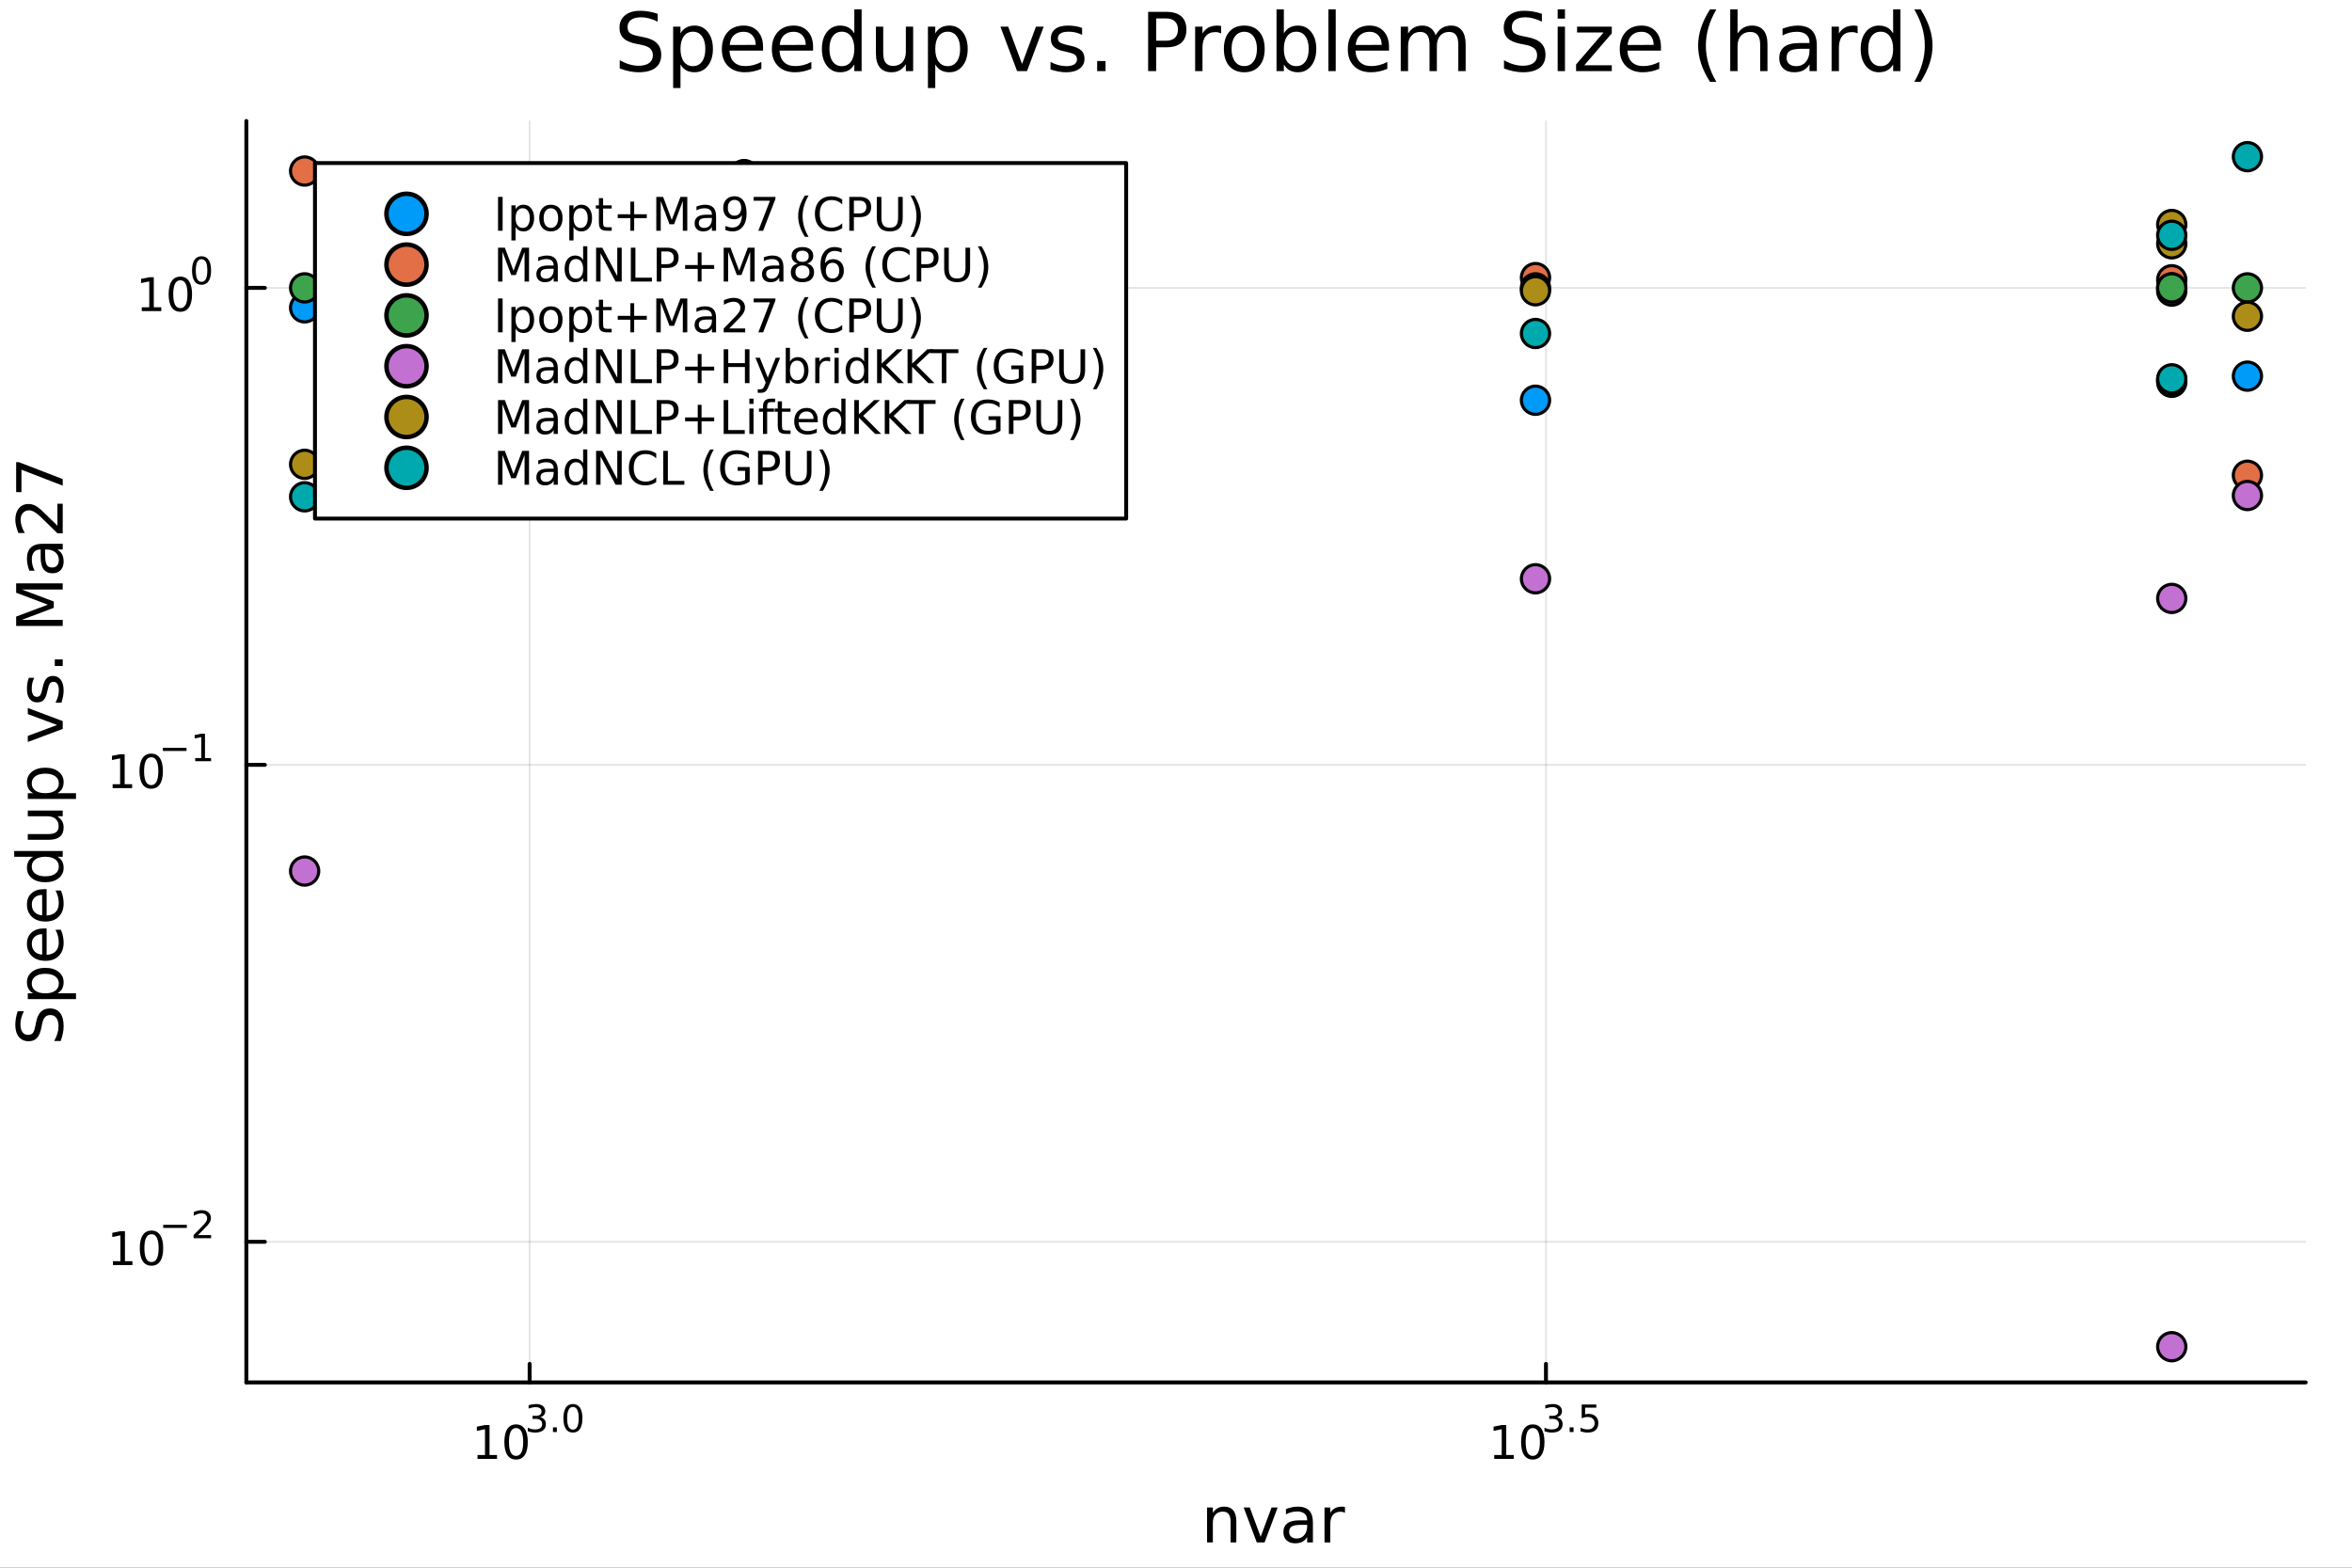 <?xml version="1.0" encoding="utf-8"?>
<svg xmlns="http://www.w3.org/2000/svg" xmlns:xlink="http://www.w3.org/1999/xlink" width="600" height="400" viewBox="0 0 2400 1600">
<rect x="0" y="0" width="2400" height="1600" fill="#333333" stroke="none"/>
<defs>
  <clipPath id="clip440">
    <rect x="0" y="0" width="2400" height="1600"/>
  </clipPath>
</defs>
<path clip-path="url(#clip440)" d="M0 1600 L2400 1600 L2400 0 L0 0  Z" fill="#ffffff" fill-rule="evenodd" fill-opacity="1"/>
<defs>
  <clipPath id="clip441">
    <rect x="480" y="0" width="1681" height="1600"/>
  </clipPath>
</defs>
<path clip-path="url(#clip440)" d="M251.372 1410.9 L2352.76 1410.9 L2352.76 123.472 L251.372 123.472  Z" fill="#ffffff" fill-rule="evenodd" fill-opacity="1"/>
<defs>
  <clipPath id="clip442">
    <rect x="251" y="123" width="2102" height="1288"/>
  </clipPath>
</defs>
<polyline clip-path="url(#clip442)" style="stroke:#000000; stroke-linecap:round; stroke-linejoin:round; stroke-width:2; stroke-opacity:0.1; fill:none" points="540.447,1410.9 540.447,123.472 "/>
<polyline clip-path="url(#clip442)" style="stroke:#000000; stroke-linecap:round; stroke-linejoin:round; stroke-width:2; stroke-opacity:0.1; fill:none" points="1577.51,1410.9 1577.51,123.472 "/>
<polyline clip-path="url(#clip442)" style="stroke:#000000; stroke-linecap:round; stroke-linejoin:round; stroke-width:2; stroke-opacity:0.1; fill:none" points="251.372,1267.4 2352.76,1267.4 "/>
<polyline clip-path="url(#clip442)" style="stroke:#000000; stroke-linecap:round; stroke-linejoin:round; stroke-width:2; stroke-opacity:0.1; fill:none" points="251.372,780.6 2352.76,780.6 "/>
<polyline clip-path="url(#clip442)" style="stroke:#000000; stroke-linecap:round; stroke-linejoin:round; stroke-width:2; stroke-opacity:0.1; fill:none" points="251.372,293.797 2352.76,293.797 "/>
<polyline clip-path="url(#clip440)" style="stroke:#000000; stroke-linecap:round; stroke-linejoin:round; stroke-width:4; stroke-opacity:1; fill:none" points="251.372,1410.9 2352.76,1410.9 "/>
<polyline clip-path="url(#clip440)" style="stroke:#000000; stroke-linecap:round; stroke-linejoin:round; stroke-width:4; stroke-opacity:1; fill:none" points="540.447,1410.9 540.447,1392 "/>
<polyline clip-path="url(#clip440)" style="stroke:#000000; stroke-linecap:round; stroke-linejoin:round; stroke-width:4; stroke-opacity:1; fill:none" points="1577.51,1410.9 1577.51,1392 "/>
<path clip-path="url(#clip440)" d="M487.252 1485.02 L494.891 1485.02 L494.891 1458.66 L486.581 1460.32 L486.581 1456.06 L494.845 1454.4 L499.521 1454.4 L499.521 1485.02 L507.159 1485.02 L507.159 1488.96 L487.252 1488.96 L487.252 1485.02 Z" fill="#000000" fill-rule="nonzero" fill-opacity="1" /><path clip-path="url(#clip440)" d="M526.604 1457.48 Q522.993 1457.48 521.164 1461.04 Q519.358 1464.58 519.358 1471.71 Q519.358 1478.82 521.164 1482.38 Q522.993 1485.92 526.604 1485.92 Q530.238 1485.92 532.044 1482.38 Q533.872 1478.82 533.872 1471.71 Q533.872 1464.58 532.044 1461.04 Q530.238 1457.48 526.604 1457.48 M526.604 1453.77 Q532.414 1453.77 535.469 1458.38 Q538.548 1462.96 538.548 1471.71 Q538.548 1480.44 535.469 1485.04 Q532.414 1489.63 526.604 1489.63 Q520.794 1489.63 517.715 1485.04 Q514.659 1480.44 514.659 1471.71 Q514.659 1462.96 517.715 1458.38 Q520.794 1453.77 526.604 1453.77 Z" fill="#000000" fill-rule="nonzero" fill-opacity="1" /><path clip-path="url(#clip440)" d="M551.243 1446.41 Q553.97 1446.99 555.494 1448.83 Q557.036 1450.68 557.036 1453.38 Q557.036 1457.54 554.177 1459.82 Q551.319 1462.09 546.052 1462.09 Q544.284 1462.09 542.404 1461.73 Q540.542 1461.4 538.548 1460.7 L538.548 1457.03 Q540.128 1457.95 542.009 1458.42 Q543.89 1458.89 545.94 1458.89 Q549.513 1458.89 551.375 1457.48 Q553.256 1456.07 553.256 1453.38 Q553.256 1450.9 551.507 1449.51 Q549.776 1448.1 546.673 1448.1 L543.401 1448.1 L543.401 1444.98 L546.824 1444.98 Q549.626 1444.98 551.112 1443.87 Q552.598 1442.74 552.598 1440.63 Q552.598 1438.47 551.055 1437.32 Q549.532 1436.16 546.673 1436.16 Q545.112 1436.16 543.325 1436.49 Q541.539 1436.83 539.394 1437.55 L539.394 1434.16 Q541.557 1433.56 543.438 1433.26 Q545.338 1432.96 547.012 1432.96 Q551.337 1432.96 553.858 1434.93 Q556.378 1436.89 556.378 1440.24 Q556.378 1442.57 555.043 1444.19 Q553.707 1445.79 551.243 1446.41 Z" fill="#000000" fill-rule="nonzero" fill-opacity="1" /><path clip-path="url(#clip440)" d="M564.24 1456.77 L568.208 1456.77 L568.208 1461.55 L564.24 1461.55 L564.24 1456.77 Z" fill="#000000" fill-rule="nonzero" fill-opacity="1" /><path clip-path="url(#clip440)" d="M584.608 1435.97 Q581.674 1435.97 580.189 1438.86 Q578.722 1441.74 578.722 1447.53 Q578.722 1453.31 580.189 1456.2 Q581.674 1459.08 584.608 1459.08 Q587.561 1459.08 589.028 1456.2 Q590.514 1453.31 590.514 1447.53 Q590.514 1441.74 589.028 1438.86 Q587.561 1435.97 584.608 1435.97 M584.608 1432.96 Q589.329 1432.96 591.812 1436.7 Q594.313 1440.43 594.313 1447.53 Q594.313 1454.62 591.812 1458.37 Q589.329 1462.09 584.608 1462.09 Q579.888 1462.09 577.386 1458.37 Q574.904 1454.62 574.904 1447.53 Q574.904 1440.43 577.386 1436.7 Q579.888 1432.96 584.608 1432.96 Z" fill="#000000" fill-rule="nonzero" fill-opacity="1" /><path clip-path="url(#clip440)" d="M1524.72 1485.02 L1532.36 1485.02 L1532.36 1458.66 L1524.05 1460.32 L1524.05 1456.06 L1532.31 1454.4 L1536.99 1454.4 L1536.99 1485.02 L1544.62 1485.02 L1544.62 1488.96 L1524.72 1488.96 L1524.72 1485.02 Z" fill="#000000" fill-rule="nonzero" fill-opacity="1" /><path clip-path="url(#clip440)" d="M1564.07 1457.48 Q1560.46 1457.48 1558.63 1461.04 Q1556.82 1464.58 1556.82 1471.71 Q1556.82 1478.82 1558.63 1482.38 Q1560.46 1485.92 1564.07 1485.92 Q1567.7 1485.92 1569.51 1482.38 Q1571.34 1478.82 1571.34 1471.71 Q1571.34 1464.58 1569.51 1461.04 Q1567.7 1457.48 1564.07 1457.48 M1564.07 1453.77 Q1569.88 1453.77 1572.93 1458.38 Q1576.01 1462.96 1576.01 1471.71 Q1576.01 1480.44 1572.93 1485.04 Q1569.88 1489.63 1564.07 1489.63 Q1558.26 1489.63 1555.18 1485.04 Q1552.12 1480.44 1552.12 1471.71 Q1552.12 1462.96 1555.18 1458.38 Q1558.26 1453.77 1564.07 1453.77 Z" fill="#000000" fill-rule="nonzero" fill-opacity="1" /><path clip-path="url(#clip440)" d="M1588.71 1446.41 Q1591.44 1446.99 1592.96 1448.83 Q1594.5 1450.68 1594.5 1453.38 Q1594.5 1457.54 1591.64 1459.82 Q1588.78 1462.09 1583.52 1462.09 Q1581.75 1462.09 1579.87 1461.73 Q1578.01 1461.4 1576.01 1460.7 L1576.01 1457.03 Q1577.59 1457.95 1579.47 1458.42 Q1581.35 1458.89 1583.4 1458.89 Q1586.98 1458.89 1588.84 1457.48 Q1590.72 1456.07 1590.72 1453.38 Q1590.72 1450.9 1588.97 1449.51 Q1587.24 1448.1 1584.14 1448.1 L1580.87 1448.1 L1580.87 1444.98 L1584.29 1444.98 Q1587.09 1444.98 1588.58 1443.87 Q1590.06 1442.74 1590.06 1440.63 Q1590.06 1438.47 1588.52 1437.32 Q1587 1436.16 1584.14 1436.16 Q1582.58 1436.16 1580.79 1436.49 Q1579 1436.83 1576.86 1437.55 L1576.86 1434.16 Q1579.02 1433.56 1580.9 1433.26 Q1582.8 1432.96 1584.48 1432.96 Q1588.8 1432.96 1591.32 1434.93 Q1593.84 1436.89 1593.84 1440.24 Q1593.84 1442.57 1592.51 1444.19 Q1591.17 1445.79 1588.71 1446.41 Z" fill="#000000" fill-rule="nonzero" fill-opacity="1" /><path clip-path="url(#clip440)" d="M1601.7 1456.77 L1605.67 1456.77 L1605.67 1461.55 L1601.7 1461.55 L1601.7 1456.77 Z" fill="#000000" fill-rule="nonzero" fill-opacity="1" /><path clip-path="url(#clip440)" d="M1613.99 1433.47 L1628.9 1433.47 L1628.9 1436.66 L1617.47 1436.66 L1617.47 1443.55 Q1618.29 1443.27 1619.12 1443.13 Q1619.95 1442.98 1620.78 1442.98 Q1625.48 1442.98 1628.22 1445.56 Q1630.97 1448.14 1630.97 1452.54 Q1630.97 1457.07 1628.15 1459.59 Q1625.33 1462.09 1620.19 1462.09 Q1618.42 1462.09 1616.58 1461.79 Q1614.76 1461.49 1612.8 1460.89 L1612.8 1457.07 Q1614.49 1457.99 1616.3 1458.44 Q1618.1 1458.89 1620.12 1458.89 Q1623.37 1458.89 1625.27 1457.18 Q1627.17 1455.47 1627.17 1452.54 Q1627.17 1449.6 1625.27 1447.89 Q1623.37 1446.18 1620.12 1446.18 Q1618.59 1446.18 1617.07 1446.52 Q1615.57 1446.86 1613.99 1447.57 L1613.99 1433.47 Z" fill="#000000" fill-rule="nonzero" fill-opacity="1" /><path clip-path="url(#clip440)" d="M1261.56 1552.67 L1261.56 1574.19 L1255.71 1574.19 L1255.71 1552.86 Q1255.71 1547.8 1253.73 1545.29 Q1251.76 1542.77 1247.81 1542.77 Q1243.07 1542.77 1240.33 1545.79 Q1237.6 1548.82 1237.6 1554.04 L1237.6 1574.19 L1231.71 1574.19 L1231.71 1538.54 L1237.6 1538.54 L1237.6 1544.08 Q1239.7 1540.86 1242.53 1539.27 Q1245.39 1537.68 1249.12 1537.68 Q1255.26 1537.68 1258.41 1541.5 Q1261.56 1545.29 1261.56 1552.67 Z" fill="#000000" fill-rule="nonzero" fill-opacity="1" /><path clip-path="url(#clip440)" d="M1269.04 1538.54 L1275.25 1538.54 L1286.39 1568.46 L1297.53 1538.54 L1303.74 1538.54 L1290.37 1574.19 L1282.41 1574.19 L1269.04 1538.54 Z" fill="#000000" fill-rule="nonzero" fill-opacity="1" /><path clip-path="url(#clip440)" d="M1328.02 1556.27 Q1320.92 1556.27 1318.19 1557.89 Q1315.45 1559.51 1315.45 1563.43 Q1315.45 1566.55 1317.48 1568.39 Q1319.55 1570.21 1323.09 1570.21 Q1327.96 1570.21 1330.88 1566.77 Q1333.84 1563.3 1333.84 1557.57 L1333.84 1556.27 L1328.02 1556.27 M1339.7 1553.85 L1339.7 1574.19 L1333.84 1574.19 L1333.84 1568.77 Q1331.84 1572.02 1328.85 1573.58 Q1325.86 1575.11 1321.53 1575.11 Q1316.05 1575.11 1312.81 1572.05 Q1309.59 1568.97 1309.59 1563.81 Q1309.59 1557.79 1313.6 1554.74 Q1317.64 1551.68 1325.63 1551.68 L1333.84 1551.68 L1333.84 1551.11 Q1333.84 1547.07 1331.17 1544.87 Q1328.53 1542.64 1323.72 1542.64 Q1320.67 1542.64 1317.77 1543.38 Q1314.88 1544.11 1312.2 1545.57 L1312.2 1540.16 Q1315.42 1538.92 1318.44 1538.31 Q1321.46 1537.68 1324.33 1537.68 Q1332.06 1537.68 1335.88 1541.69 Q1339.7 1545.7 1339.7 1553.85 Z" fill="#000000" fill-rule="nonzero" fill-opacity="1" /><path clip-path="url(#clip440)" d="M1372.42 1544.01 Q1371.43 1543.44 1370.26 1543.18 Q1369.11 1542.9 1367.71 1542.9 Q1362.75 1542.9 1360.07 1546.14 Q1357.43 1549.36 1357.43 1555.41 L1357.43 1574.19 L1351.54 1574.19 L1351.54 1538.54 L1357.43 1538.54 L1357.43 1544.08 Q1359.28 1540.83 1362.24 1539.27 Q1365.2 1537.68 1369.43 1537.68 Q1370.03 1537.68 1370.77 1537.77 Q1371.5 1537.84 1372.39 1538 L1372.42 1544.01 Z" fill="#000000" fill-rule="nonzero" fill-opacity="1" /><polyline clip-path="url(#clip440)" style="stroke:#000000; stroke-linecap:round; stroke-linejoin:round; stroke-width:4; stroke-opacity:1; fill:none" points="251.372,1410.9 251.372,123.472 "/>
<polyline clip-path="url(#clip440)" style="stroke:#000000; stroke-linecap:round; stroke-linejoin:round; stroke-width:4; stroke-opacity:1; fill:none" points="251.372,1267.4 270.27,1267.4 "/>
<polyline clip-path="url(#clip440)" style="stroke:#000000; stroke-linecap:round; stroke-linejoin:round; stroke-width:4; stroke-opacity:1; fill:none" points="251.372,780.6 270.27,780.6 "/>
<polyline clip-path="url(#clip440)" style="stroke:#000000; stroke-linecap:round; stroke-linejoin:round; stroke-width:4; stroke-opacity:1; fill:none" points="251.372,293.797 270.27,293.797 "/>
<path clip-path="url(#clip440)" d="M115.232 1287.19 L122.871 1287.19 L122.871 1260.83 L114.561 1262.5 L114.561 1258.24 L122.825 1256.57 L127.501 1256.57 L127.501 1287.19 L135.14 1287.19 L135.14 1291.13 L115.232 1291.13 L115.232 1287.19 Z" fill="#000000" fill-rule="nonzero" fill-opacity="1" /><path clip-path="url(#clip440)" d="M154.584 1259.65 Q150.973 1259.65 149.144 1263.21 Q147.339 1266.75 147.339 1273.88 Q147.339 1280.99 149.144 1284.56 Q150.973 1288.1 154.584 1288.1 Q158.218 1288.1 160.024 1284.56 Q161.852 1280.99 161.852 1273.88 Q161.852 1266.75 160.024 1263.21 Q158.218 1259.65 154.584 1259.65 M154.584 1255.94 Q160.394 1255.94 163.45 1260.55 Q166.528 1265.13 166.528 1273.88 Q166.528 1282.61 163.45 1287.22 Q160.394 1291.8 154.584 1291.8 Q148.774 1291.8 145.695 1287.22 Q142.64 1282.61 142.64 1273.88 Q142.64 1265.13 145.695 1260.55 Q148.774 1255.94 154.584 1255.94 Z" fill="#000000" fill-rule="nonzero" fill-opacity="1" /><path clip-path="url(#clip440)" d="M166.528 1250.05 L190.64 1250.05 L190.64 1253.24 L166.528 1253.24 L166.528 1250.05 Z" fill="#000000" fill-rule="nonzero" fill-opacity="1" /><path clip-path="url(#clip440)" d="M202.113 1260.52 L215.372 1260.52 L215.372 1263.72 L197.542 1263.72 L197.542 1260.52 Q199.705 1258.28 203.429 1254.52 Q207.172 1250.74 208.131 1249.65 Q209.956 1247.6 210.67 1246.19 Q211.404 1244.76 211.404 1243.39 Q211.404 1241.15 209.824 1239.74 Q208.263 1238.33 205.743 1238.33 Q203.956 1238.33 201.962 1238.95 Q199.987 1239.57 197.73 1240.83 L197.73 1236.99 Q200.025 1236.07 202.019 1235.6 Q204.012 1235.13 205.667 1235.13 Q210.031 1235.13 212.626 1237.31 Q215.222 1239.49 215.222 1243.14 Q215.222 1244.87 214.563 1246.43 Q213.924 1247.98 212.212 1250.08 Q211.742 1250.63 209.222 1253.24 Q206.702 1255.84 202.113 1260.52 Z" fill="#000000" fill-rule="nonzero" fill-opacity="1" /><path clip-path="url(#clip440)" d="M114.931 800.392 L122.57 800.392 L122.57 774.026 L114.26 775.693 L114.26 771.434 L122.524 769.767 L127.2 769.767 L127.2 800.392 L134.839 800.392 L134.839 804.327 L114.931 804.327 L114.931 800.392 Z" fill="#000000" fill-rule="nonzero" fill-opacity="1" /><path clip-path="url(#clip440)" d="M154.283 772.846 Q150.672 772.846 148.843 776.411 Q147.038 779.952 147.038 787.082 Q147.038 794.188 148.843 797.753 Q150.672 801.295 154.283 801.295 Q157.917 801.295 159.723 797.753 Q161.552 794.188 161.552 787.082 Q161.552 779.952 159.723 776.411 Q157.917 772.846 154.283 772.846 M154.283 769.142 Q160.093 769.142 163.149 773.749 Q166.227 778.332 166.227 787.082 Q166.227 795.809 163.149 800.415 Q160.093 804.998 154.283 804.998 Q148.473 804.998 145.394 800.415 Q142.339 795.809 142.339 787.082 Q142.339 778.332 145.394 773.749 Q148.473 769.142 154.283 769.142 Z" fill="#000000" fill-rule="nonzero" fill-opacity="1" /><path clip-path="url(#clip440)" d="M166.227 763.243 L190.339 763.243 L190.339 766.441 L166.227 766.441 L166.227 763.243 Z" fill="#000000" fill-rule="nonzero" fill-opacity="1" /><path clip-path="url(#clip440)" d="M199.197 773.719 L205.404 773.719 L205.404 752.297 L198.652 753.652 L198.652 750.191 L205.366 748.837 L209.166 748.837 L209.166 773.719 L215.372 773.719 L215.372 776.917 L199.197 776.917 L199.197 773.719 Z" fill="#000000" fill-rule="nonzero" fill-opacity="1" /><path clip-path="url(#clip440)" d="M144.667 313.59 L152.305 313.59 L152.305 287.224 L143.995 288.891 L143.995 284.632 L152.259 282.965 L156.935 282.965 L156.935 313.59 L164.574 313.59 L164.574 317.525 L144.667 317.525 L144.667 313.59 Z" fill="#000000" fill-rule="nonzero" fill-opacity="1" /><path clip-path="url(#clip440)" d="M184.018 286.044 Q180.407 286.044 178.578 289.609 Q176.773 293.15 176.773 300.28 Q176.773 307.386 178.578 310.951 Q180.407 314.493 184.018 314.493 Q187.652 314.493 189.458 310.951 Q191.287 307.386 191.287 300.28 Q191.287 293.15 189.458 289.609 Q187.652 286.044 184.018 286.044 M184.018 282.34 Q189.828 282.34 192.884 286.946 Q195.963 291.53 195.963 300.28 Q195.963 309.007 192.884 313.613 Q189.828 318.196 184.018 318.196 Q178.208 318.196 175.129 313.613 Q172.074 309.007 172.074 300.28 Q172.074 291.53 175.129 286.946 Q178.208 282.34 184.018 282.34 Z" fill="#000000" fill-rule="nonzero" fill-opacity="1" /><path clip-path="url(#clip440)" d="M205.667 264.536 Q202.733 264.536 201.248 267.432 Q199.781 270.31 199.781 276.103 Q199.781 281.877 201.248 284.773 Q202.733 287.651 205.667 287.651 Q208.62 287.651 210.087 284.773 Q211.573 281.877 211.573 276.103 Q211.573 270.31 210.087 267.432 Q208.62 264.536 205.667 264.536 M205.667 261.527 Q210.388 261.527 212.871 265.27 Q215.372 268.994 215.372 276.103 Q215.372 283.193 212.871 286.936 Q210.388 290.66 205.667 290.66 Q200.947 290.66 198.445 286.936 Q195.963 283.193 195.963 276.103 Q195.963 268.994 198.445 265.27 Q200.947 261.527 205.667 261.527 Z" fill="#000000" fill-rule="nonzero" fill-opacity="1" /><path clip-path="url(#clip440)" d="M18.044 1032.09 L24.314 1032.09 Q22.563 1035.75 21.704 1039 Q20.845 1042.25 20.845 1045.27 Q20.845 1050.52 22.882 1053.39 Q24.919 1056.22 28.674 1056.22 Q31.826 1056.22 33.449 1054.34 Q35.04 1052.43 36.027 1047.15 L36.823 1043.27 Q38.191 1036.07 41.66 1032.67 Q45.098 1029.23 50.891 1029.23 Q57.798 1029.23 61.362 1033.88 Q64.927 1038.49 64.927 1047.43 Q64.927 1050.81 64.163 1054.63 Q63.399 1058.42 61.904 1062.49 L55.283 1062.49 Q57.479 1058.57 58.593 1054.82 Q59.707 1051.06 59.707 1047.43 Q59.707 1041.93 57.543 1038.94 Q55.379 1035.94 51.368 1035.94 Q47.867 1035.94 45.894 1038.11 Q43.92 1040.24 42.934 1045.14 L42.17 1049.06 Q40.737 1056.25 37.682 1059.47 Q34.626 1062.68 29.184 1062.68 Q22.882 1062.68 19.253 1058.26 Q15.625 1053.8 15.625 1046 Q15.625 1042.66 16.23 1039.19 Q16.834 1035.72 18.044 1032.09 Z" fill="#000000" fill-rule="nonzero" fill-opacity="1" /><path clip-path="url(#clip440)" d="M58.657 1013.79 L77.563 1013.79 L77.563 1019.68 L28.356 1019.68 L28.356 1013.79 L33.767 1013.79 Q30.584 1011.95 29.056 1009.14 Q27.497 1006.31 27.497 1002.4 Q27.497 995.904 32.653 991.862 Q37.809 987.788 46.212 987.788 Q54.615 987.788 59.771 991.862 Q64.927 995.904 64.927 1002.4 Q64.927 1006.31 63.399 1009.14 Q61.84 1011.95 58.657 1013.79 M46.212 993.867 Q39.751 993.867 36.09 996.541 Q32.398 999.183 32.398 1003.83 Q32.398 1008.48 36.09 1011.15 Q39.751 1013.79 46.212 1013.79 Q52.673 1013.79 56.365 1011.15 Q60.026 1008.48 60.026 1003.83 Q60.026 999.183 56.365 996.541 Q52.673 993.867 46.212 993.867 Z" fill="#000000" fill-rule="nonzero" fill-opacity="1" /><path clip-path="url(#clip440)" d="M44.716 947.589 L47.581 947.589 L47.581 974.515 Q53.628 974.134 56.811 970.887 Q59.962 967.609 59.962 961.784 Q59.962 958.41 59.134 955.259 Q58.307 952.076 56.652 948.957 L62.19 948.957 Q63.527 952.108 64.227 955.418 Q64.927 958.728 64.927 962.134 Q64.927 970.664 59.962 975.661 Q54.997 980.627 46.53 980.627 Q37.777 980.627 32.653 975.916 Q27.497 971.173 27.497 963.153 Q27.497 955.959 32.144 951.79 Q36.759 947.589 44.716 947.589 M42.997 953.445 Q38.191 953.509 35.327 956.15 Q32.462 958.76 32.462 963.089 Q32.462 967.991 35.231 970.951 Q38 973.879 43.029 974.324 L42.997 953.445 Z" fill="#000000" fill-rule="nonzero" fill-opacity="1" /><path clip-path="url(#clip440)" d="M44.716 907.485 L47.581 907.485 L47.581 934.411 Q53.628 934.03 56.811 930.783 Q59.962 927.505 59.962 921.68 Q59.962 918.306 59.134 915.155 Q58.307 911.972 56.652 908.853 L62.19 908.853 Q63.527 912.004 64.227 915.314 Q64.927 918.625 64.927 922.03 Q64.927 930.56 59.962 935.557 Q54.997 940.523 46.53 940.523 Q37.777 940.523 32.653 935.812 Q27.497 931.07 27.497 923.049 Q27.497 915.855 32.144 911.686 Q36.759 907.485 44.716 907.485 M42.997 913.341 Q38.191 913.405 35.327 916.046 Q32.462 918.656 32.462 922.985 Q32.462 927.887 35.231 930.847 Q38 933.775 43.029 934.221 L42.997 913.341 Z" fill="#000000" fill-rule="nonzero" fill-opacity="1" /><path clip-path="url(#clip440)" d="M33.767 874.415 L14.479 874.415 L14.479 868.558 L64.004 868.558 L64.004 874.415 L58.657 874.415 Q61.84 876.261 63.399 879.094 Q64.927 881.894 64.927 885.841 Q64.927 892.302 59.771 896.376 Q54.615 900.419 46.212 900.419 Q37.809 900.419 32.653 896.376 Q27.497 892.302 27.497 885.841 Q27.497 881.894 29.056 879.094 Q30.584 876.261 33.767 874.415 M46.212 894.371 Q52.673 894.371 56.365 891.729 Q60.026 889.056 60.026 884.409 Q60.026 879.762 56.365 877.088 Q52.673 874.415 46.212 874.415 Q39.751 874.415 36.09 877.088 Q32.398 879.762 32.398 884.409 Q32.398 889.056 36.09 891.729 Q39.751 894.371 46.212 894.371 Z" fill="#000000" fill-rule="nonzero" fill-opacity="1" /><path clip-path="url(#clip440)" d="M49.936 857.1 L28.356 857.1 L28.356 851.244 L49.713 851.244 Q54.774 851.244 57.32 849.27 Q59.835 847.297 59.835 843.35 Q59.835 838.608 56.811 835.87 Q53.787 833.101 48.567 833.101 L28.356 833.101 L28.356 827.245 L64.004 827.245 L64.004 833.101 L58.53 833.101 Q61.776 835.234 63.368 838.067 Q64.927 840.867 64.927 844.591 Q64.927 850.734 61.108 853.917 Q57.288 857.1 49.936 857.1 M27.497 842.363 L27.497 842.363 Z" fill="#000000" fill-rule="nonzero" fill-opacity="1" /><path clip-path="url(#clip440)" d="M58.657 809.516 L77.563 809.516 L77.563 815.405 L28.356 815.405 L28.356 809.516 L33.767 809.516 Q30.584 807.67 29.056 804.869 Q27.497 802.037 27.497 798.122 Q27.497 791.629 32.653 787.586 Q37.809 783.512 46.212 783.512 Q54.615 783.512 59.771 787.586 Q64.927 791.629 64.927 798.122 Q64.927 802.037 63.399 804.869 Q61.84 807.67 58.657 809.516 M46.212 789.592 Q39.751 789.592 36.09 792.265 Q32.398 794.907 32.398 799.554 Q32.398 804.201 36.09 806.875 Q39.751 809.516 46.212 809.516 Q52.673 809.516 56.365 806.875 Q60.026 804.201 60.026 799.554 Q60.026 794.907 56.365 792.265 Q52.673 789.592 46.212 789.592 Z" fill="#000000" fill-rule="nonzero" fill-opacity="1" /><path clip-path="url(#clip440)" d="M28.356 757.286 L28.356 751.079 L58.275 739.939 L28.356 728.799 L28.356 722.593 L64.004 735.961 L64.004 743.918 L28.356 757.286 Z" fill="#000000" fill-rule="nonzero" fill-opacity="1" /><path clip-path="url(#clip440)" d="M29.407 691.783 L34.945 691.783 Q33.672 694.265 33.035 696.939 Q32.398 699.612 32.398 702.477 Q32.398 706.837 33.735 709.034 Q35.072 711.198 37.746 711.198 Q39.783 711.198 40.96 709.638 Q42.106 708.079 43.157 703.368 L43.602 701.363 Q44.939 695.125 47.39 692.515 Q49.809 689.873 54.169 689.873 Q59.134 689.873 62.031 693.82 Q64.927 697.735 64.927 704.609 Q64.927 707.474 64.354 710.593 Q63.813 713.681 62.699 717.118 L56.652 717.118 Q58.339 713.872 59.198 710.721 Q60.026 707.57 60.026 704.482 Q60.026 700.344 58.625 698.116 Q57.193 695.888 54.615 695.888 Q52.228 695.888 50.955 697.512 Q49.681 699.103 48.504 704.546 L48.026 706.583 Q46.88 712.026 44.525 714.445 Q42.138 716.863 38 716.863 Q32.971 716.863 30.234 713.299 Q27.497 709.734 27.497 703.177 Q27.497 699.931 27.974 697.066 Q28.452 694.202 29.407 691.783 Z" fill="#000000" fill-rule="nonzero" fill-opacity="1" /><path clip-path="url(#clip440)" d="M55.92 679.72 L55.92 673.004 L64.004 673.004 L64.004 679.72 L55.92 679.72 Z" fill="#000000" fill-rule="nonzero" fill-opacity="1" /><path clip-path="url(#clip440)" d="M16.484 638.852 L16.484 629.271 L48.822 617.145 L16.484 604.954 L16.484 595.374 L64.004 595.374 L64.004 601.644 L22.277 601.644 L54.869 613.898 L54.869 620.359 L22.277 632.613 L64.004 632.613 L64.004 638.852 L16.484 638.852 Z" fill="#000000" fill-rule="nonzero" fill-opacity="1" /><path clip-path="url(#clip440)" d="M46.085 566.665 Q46.085 573.762 47.708 576.5 Q49.331 579.237 53.246 579.237 Q56.365 579.237 58.211 577.2 Q60.026 575.131 60.026 571.598 Q60.026 566.728 56.588 563.8 Q53.119 560.84 47.39 560.84 L46.085 560.84 L46.085 566.665 M43.666 554.984 L64.004 554.984 L64.004 560.84 L58.593 560.84 Q61.84 562.845 63.399 565.837 Q64.927 568.829 64.927 573.158 Q64.927 578.632 61.872 581.879 Q58.784 585.093 53.628 585.093 Q47.612 585.093 44.557 581.083 Q41.501 577.041 41.501 569.052 L41.501 560.84 L40.928 560.84 Q36.886 560.84 34.69 563.514 Q32.462 566.155 32.462 570.961 Q32.462 574.017 33.194 576.913 Q33.926 579.81 35.39 582.483 L29.98 582.483 Q28.738 579.269 28.133 576.245 Q27.497 573.221 27.497 570.357 Q27.497 562.622 31.507 558.803 Q35.518 554.984 43.666 554.984 Z" fill="#000000" fill-rule="nonzero" fill-opacity="1" /><path clip-path="url(#clip440)" d="M58.593 536.555 L58.593 514.116 L64.004 514.116 L64.004 544.289 L58.593 544.289 Q54.806 540.629 48.44 534.327 Q42.042 527.993 40.196 526.37 Q36.727 523.282 34.34 522.073 Q31.921 520.832 29.598 520.832 Q25.81 520.832 23.423 523.505 Q21.036 526.147 21.036 530.412 Q21.036 533.436 22.086 536.809 Q23.136 540.151 25.269 543.971 L18.776 543.971 Q17.216 540.088 16.421 536.714 Q15.625 533.34 15.625 530.539 Q15.625 523.155 19.317 518.763 Q23.009 514.37 29.184 514.37 Q32.112 514.37 34.754 515.484 Q37.364 516.567 40.928 519.463 Q41.852 520.259 46.276 524.524 Q50.668 528.789 58.593 536.555 Z" fill="#000000" fill-rule="nonzero" fill-opacity="1" /><path clip-path="url(#clip440)" d="M16.484 502.244 L16.484 471.688 L19.221 471.688 L64.004 488.939 L64.004 495.655 L21.895 479.423 L21.895 502.244 L16.484 502.244 Z" fill="#000000" fill-rule="nonzero" fill-opacity="1" /><path clip-path="url(#clip440)" d="M671.075 14.081 L671.075 22.061 Q666.416 19.833 662.284 18.739 Q658.153 17.646 654.304 17.646 Q647.62 17.646 643.974 20.238 Q640.369 22.831 640.369 27.611 Q640.369 31.621 642.759 33.687 Q645.19 35.713 651.914 36.969 L656.856 37.981 Q666.011 39.723 670.346 44.139 Q674.721 48.514 674.721 55.886 Q674.721 64.677 668.806 69.214 Q662.933 73.751 651.55 73.751 Q647.256 73.751 642.395 72.778 Q637.574 71.806 632.389 69.902 L632.389 61.477 Q637.371 64.272 642.151 65.689 Q646.932 67.107 651.55 67.107 Q658.558 67.107 662.365 64.353 Q666.173 61.598 666.173 56.494 Q666.173 52.038 663.419 49.526 Q660.705 47.015 654.466 45.759 L649.484 44.787 Q640.329 42.964 636.237 39.075 Q632.146 35.186 632.146 28.259 Q632.146 20.238 637.777 15.62 Q643.448 11.002 653.372 11.002 Q657.626 11.002 662.041 11.772 Q666.457 12.542 671.075 14.081 Z" fill="#000000" fill-rule="nonzero" fill-opacity="1" /><path clip-path="url(#clip440)" d="M694.368 65.77 L694.368 89.833 L686.873 89.833 L686.873 27.206 L694.368 27.206 L694.368 34.092 Q696.717 30.041 700.282 28.097 Q703.887 26.112 708.87 26.112 Q717.134 26.112 722.278 32.675 Q727.464 39.237 727.464 49.931 Q727.464 60.626 722.278 67.188 Q717.134 73.751 708.87 73.751 Q703.887 73.751 700.282 71.806 Q696.717 69.821 694.368 65.77 M719.726 49.931 Q719.726 41.708 716.324 37.05 Q712.961 32.35 707.047 32.35 Q701.133 32.35 697.73 37.05 Q694.368 41.708 694.368 49.931 Q694.368 58.155 697.73 62.854 Q701.133 67.512 707.047 67.512 Q712.961 67.512 716.324 62.854 Q719.726 58.155 719.726 49.931 Z" fill="#000000" fill-rule="nonzero" fill-opacity="1" /><path clip-path="url(#clip440)" d="M778.626 48.028 L778.626 51.673 L744.356 51.673 Q744.842 59.37 748.974 63.421 Q753.146 67.431 760.559 67.431 Q764.853 67.431 768.864 66.378 Q772.915 65.325 776.885 63.218 L776.885 70.267 Q772.874 71.968 768.661 72.86 Q764.448 73.751 760.114 73.751 Q749.257 73.751 742.897 67.431 Q736.578 61.112 736.578 50.337 Q736.578 39.197 742.573 32.675 Q748.609 26.112 758.818 26.112 Q767.973 26.112 773.279 32.026 Q778.626 37.9 778.626 48.028 M771.173 45.84 Q771.092 39.723 767.73 36.077 Q764.408 32.431 758.899 32.431 Q752.66 32.431 748.893 35.956 Q745.166 39.48 744.599 45.88 L771.173 45.84 Z" fill="#000000" fill-rule="nonzero" fill-opacity="1" /><path clip-path="url(#clip440)" d="M829.668 48.028 L829.668 51.673 L795.397 51.673 Q795.883 59.37 800.015 63.421 Q804.188 67.431 811.601 67.431 Q815.895 67.431 819.905 66.378 Q823.956 65.325 827.926 63.218 L827.926 70.267 Q823.916 71.968 819.703 72.86 Q815.49 73.751 811.155 73.751 Q800.299 73.751 793.939 67.431 Q787.619 61.112 787.619 50.337 Q787.619 39.197 793.615 32.675 Q799.651 26.112 809.859 26.112 Q819.014 26.112 824.321 32.026 Q829.668 37.9 829.668 48.028 M822.214 45.84 Q822.133 39.723 818.771 36.077 Q815.449 32.431 809.94 32.431 Q803.702 32.431 799.934 35.956 Q796.207 39.48 795.64 45.88 L822.214 45.84 Z" fill="#000000" fill-rule="nonzero" fill-opacity="1" /><path clip-path="url(#clip440)" d="M871.757 34.092 L871.757 9.544 L879.21 9.544 L879.21 72.576 L871.757 72.576 L871.757 65.77 Q869.407 69.821 865.802 71.806 Q862.237 73.751 857.214 73.751 Q848.991 73.751 843.805 67.188 Q838.661 60.626 838.661 49.931 Q838.661 39.237 843.805 32.675 Q848.991 26.112 857.214 26.112 Q862.237 26.112 865.802 28.097 Q869.407 30.041 871.757 34.092 M846.358 49.931 Q846.358 58.155 849.72 62.854 Q853.123 67.512 859.037 67.512 Q864.951 67.512 868.354 62.854 Q871.757 58.155 871.757 49.931 Q871.757 41.708 868.354 37.05 Q864.951 32.35 859.037 32.35 Q853.123 32.35 849.72 37.05 Q846.358 41.708 846.358 49.931 Z" fill="#000000" fill-rule="nonzero" fill-opacity="1" /><path clip-path="url(#clip440)" d="M893.794 54.671 L893.794 27.206 L901.247 27.206 L901.247 54.387 Q901.247 60.828 903.759 64.069 Q906.27 67.269 911.294 67.269 Q917.329 67.269 920.813 63.421 Q924.337 59.573 924.337 52.929 L924.337 27.206 L931.791 27.206 L931.791 72.576 L924.337 72.576 L924.337 65.608 Q921.623 69.74 918.018 71.766 Q914.453 73.751 909.714 73.751 Q901.895 73.751 897.845 68.89 Q893.794 64.029 893.794 54.671 M912.549 26.112 L912.549 26.112 Z" fill="#000000" fill-rule="nonzero" fill-opacity="1" /><path clip-path="url(#clip440)" d="M954.355 65.77 L954.355 89.833 L946.861 89.833 L946.861 27.206 L954.355 27.206 L954.355 34.092 Q956.704 30.041 960.269 28.097 Q963.874 26.112 968.857 26.112 Q977.121 26.112 982.265 32.675 Q987.451 39.237 987.451 49.931 Q987.451 60.626 982.265 67.188 Q977.121 73.751 968.857 73.751 Q963.874 73.751 960.269 71.806 Q956.704 69.821 954.355 65.77 M979.713 49.931 Q979.713 41.708 976.311 37.05 Q972.948 32.35 967.034 32.35 Q961.12 32.35 957.717 37.05 Q954.355 41.708 954.355 49.931 Q954.355 58.155 957.717 62.854 Q961.12 67.512 967.034 67.512 Q972.948 67.512 976.311 62.854 Q979.713 58.155 979.713 49.931 Z" fill="#000000" fill-rule="nonzero" fill-opacity="1" /><path clip-path="url(#clip440)" d="M1020.83 27.206 L1028.73 27.206 L1042.91 65.284 L1057.09 27.206 L1064.98 27.206 L1047.97 72.576 L1037.84 72.576 L1020.83 27.206 Z" fill="#000000" fill-rule="nonzero" fill-opacity="1" /><path clip-path="url(#clip440)" d="M1104.2 28.543 L1104.2 35.591 Q1101.04 33.971 1097.64 33.161 Q1094.23 32.35 1090.59 32.35 Q1085.04 32.35 1082.24 34.052 Q1079.49 35.753 1079.49 39.156 Q1079.49 41.749 1081.47 43.248 Q1083.46 44.706 1089.45 46.043 L1092 46.61 Q1099.94 48.311 1103.27 51.43 Q1106.63 54.509 1106.63 60.059 Q1106.63 66.378 1101.61 70.064 Q1096.62 73.751 1087.87 73.751 Q1084.23 73.751 1080.26 73.022 Q1076.33 72.333 1071.95 70.915 L1071.95 63.218 Q1076.08 65.365 1080.09 66.459 Q1084.11 67.512 1088.03 67.512 Q1093.3 67.512 1096.14 65.73 Q1098.97 63.907 1098.97 60.626 Q1098.97 57.588 1096.91 55.967 Q1094.88 54.347 1087.95 52.848 L1085.36 52.24 Q1078.43 50.782 1075.36 47.785 Q1072.28 44.746 1072.28 39.48 Q1072.28 33.08 1076.81 29.596 Q1081.35 26.112 1089.7 26.112 Q1093.83 26.112 1097.47 26.72 Q1101.12 27.327 1104.2 28.543 Z" fill="#000000" fill-rule="nonzero" fill-opacity="1" /><path clip-path="url(#clip440)" d="M1119.55 62.287 L1128.1 62.287 L1128.1 72.576 L1119.55 72.576 L1119.55 62.287 Z" fill="#000000" fill-rule="nonzero" fill-opacity="1" /><path clip-path="url(#clip440)" d="M1179.75 18.82 L1179.75 41.546 L1190.04 41.546 Q1195.75 41.546 1198.87 38.589 Q1201.99 35.632 1201.99 30.163 Q1201.99 24.735 1198.87 21.778 Q1195.75 18.82 1190.04 18.82 L1179.75 18.82 M1171.56 12.096 L1190.04 12.096 Q1200.2 12.096 1205.39 16.714 Q1210.61 21.292 1210.61 30.163 Q1210.61 39.115 1205.39 43.693 Q1200.2 48.271 1190.04 48.271 L1179.75 48.271 L1179.75 72.576 L1171.56 72.576 L1171.56 12.096 Z" fill="#000000" fill-rule="nonzero" fill-opacity="1" /><path clip-path="url(#clip440)" d="M1246.1 34.173 Q1244.85 33.444 1243.35 33.12 Q1241.89 32.756 1240.11 32.756 Q1233.79 32.756 1230.38 36.888 Q1227.02 40.979 1227.02 48.676 L1227.02 72.576 L1219.53 72.576 L1219.53 27.206 L1227.02 27.206 L1227.02 34.254 Q1229.37 30.122 1233.14 28.138 Q1236.91 26.112 1242.29 26.112 Q1243.06 26.112 1243.99 26.234 Q1244.93 26.315 1246.06 26.517 L1246.1 34.173 Z" fill="#000000" fill-rule="nonzero" fill-opacity="1" /><path clip-path="url(#clip440)" d="M1269.68 32.431 Q1263.68 32.431 1260.2 37.131 Q1256.71 41.789 1256.71 49.931 Q1256.71 58.074 1260.16 62.773 Q1263.64 67.431 1269.68 67.431 Q1275.63 67.431 1279.12 62.732 Q1282.6 58.033 1282.6 49.931 Q1282.6 41.87 1279.12 37.171 Q1275.63 32.431 1269.68 32.431 M1269.68 26.112 Q1279.4 26.112 1284.95 32.431 Q1290.5 38.751 1290.5 49.931 Q1290.5 61.071 1284.95 67.431 Q1279.4 73.751 1269.68 73.751 Q1259.91 73.751 1254.36 67.431 Q1248.86 61.071 1248.86 49.931 Q1248.86 38.751 1254.36 32.431 Q1259.91 26.112 1269.68 26.112 Z" fill="#000000" fill-rule="nonzero" fill-opacity="1" /><path clip-path="url(#clip440)" d="M1335.42 49.931 Q1335.42 41.708 1332.02 37.05 Q1328.66 32.35 1322.74 32.35 Q1316.83 32.35 1313.43 37.05 Q1310.06 41.708 1310.06 49.931 Q1310.06 58.155 1313.43 62.854 Q1316.83 67.512 1322.74 67.512 Q1328.66 67.512 1332.02 62.854 Q1335.42 58.155 1335.42 49.931 M1310.06 34.092 Q1312.41 30.041 1315.98 28.097 Q1319.58 26.112 1324.57 26.112 Q1332.83 26.112 1337.98 32.675 Q1343.16 39.237 1343.16 49.931 Q1343.16 60.626 1337.98 67.188 Q1332.83 73.751 1324.57 73.751 Q1319.58 73.751 1315.98 71.806 Q1312.41 69.821 1310.06 65.77 L1310.06 72.576 L1302.57 72.576 L1302.57 9.544 L1310.06 9.544 L1310.06 34.092 Z" fill="#000000" fill-rule="nonzero" fill-opacity="1" /><path clip-path="url(#clip440)" d="M1355.52 9.544 L1362.97 9.544 L1362.97 72.576 L1355.52 72.576 L1355.52 9.544 Z" fill="#000000" fill-rule="nonzero" fill-opacity="1" /><path clip-path="url(#clip440)" d="M1417.37 48.028 L1417.37 51.673 L1383.1 51.673 Q1383.59 59.37 1387.72 63.421 Q1391.89 67.431 1399.31 67.431 Q1403.6 67.431 1407.61 66.378 Q1411.66 65.325 1415.63 63.218 L1415.63 70.267 Q1411.62 71.968 1407.41 72.86 Q1403.19 73.751 1398.86 73.751 Q1388 73.751 1381.64 67.431 Q1375.32 61.112 1375.32 50.337 Q1375.32 39.197 1381.32 32.675 Q1387.36 26.112 1397.56 26.112 Q1406.72 26.112 1412.03 32.026 Q1417.37 37.9 1417.37 48.028 M1409.92 45.84 Q1409.84 39.723 1406.48 36.077 Q1403.15 32.431 1397.65 32.431 Q1391.41 32.431 1387.64 35.956 Q1383.91 39.48 1383.35 45.88 L1409.92 45.84 Z" fill="#000000" fill-rule="nonzero" fill-opacity="1" /><path clip-path="url(#clip440)" d="M1464.93 35.915 Q1467.73 30.892 1471.61 28.502 Q1475.5 26.112 1480.77 26.112 Q1487.86 26.112 1491.71 31.095 Q1495.56 36.037 1495.56 45.192 L1495.56 72.576 L1488.06 72.576 L1488.06 45.435 Q1488.06 38.913 1485.75 35.753 Q1483.44 32.594 1478.7 32.594 Q1472.91 32.594 1469.55 36.442 Q1466.19 40.29 1466.19 46.934 L1466.19 72.576 L1458.69 72.576 L1458.69 45.435 Q1458.69 38.873 1456.38 35.753 Q1454.07 32.594 1449.25 32.594 Q1443.54 32.594 1440.18 36.482 Q1436.82 40.331 1436.82 46.934 L1436.82 72.576 L1429.32 72.576 L1429.32 27.206 L1436.82 27.206 L1436.82 34.254 Q1439.37 30.082 1442.93 28.097 Q1446.5 26.112 1451.4 26.112 Q1456.34 26.112 1459.79 28.624 Q1463.27 31.135 1464.93 35.915 Z" fill="#000000" fill-rule="nonzero" fill-opacity="1" /><path clip-path="url(#clip440)" d="M1573.37 14.081 L1573.37 22.061 Q1568.71 19.833 1564.58 18.739 Q1560.45 17.646 1556.6 17.646 Q1549.92 17.646 1546.27 20.238 Q1542.67 22.831 1542.67 27.611 Q1542.67 31.621 1545.06 33.687 Q1547.49 35.713 1554.21 36.969 L1559.15 37.981 Q1568.31 39.723 1572.64 44.139 Q1577.02 48.514 1577.02 55.886 Q1577.02 64.677 1571.1 69.214 Q1565.23 73.751 1553.85 73.751 Q1549.55 73.751 1544.69 72.778 Q1539.87 71.806 1534.69 69.902 L1534.69 61.477 Q1539.67 64.272 1544.45 65.689 Q1549.23 67.107 1553.85 67.107 Q1560.86 67.107 1564.66 64.353 Q1568.47 61.598 1568.47 56.494 Q1568.47 52.038 1565.72 49.526 Q1563 47.015 1556.76 45.759 L1551.78 44.787 Q1542.63 42.964 1538.54 39.075 Q1534.44 35.186 1534.44 28.259 Q1534.44 20.238 1540.07 15.62 Q1545.75 11.002 1555.67 11.002 Q1559.92 11.002 1564.34 11.772 Q1568.76 12.542 1573.37 14.081 Z" fill="#000000" fill-rule="nonzero" fill-opacity="1" /><path clip-path="url(#clip440)" d="M1589.46 27.206 L1596.91 27.206 L1596.91 72.576 L1589.46 72.576 L1589.46 27.206 M1589.46 9.544 L1596.91 9.544 L1596.91 18.983 L1589.46 18.983 L1589.46 9.544 Z" fill="#000000" fill-rule="nonzero" fill-opacity="1" /><path clip-path="url(#clip440)" d="M1609.26 27.206 L1644.67 27.206 L1644.67 34.011 L1616.64 66.621 L1644.67 66.621 L1644.67 72.576 L1608.25 72.576 L1608.25 65.77 L1636.28 33.161 L1609.26 33.161 L1609.26 27.206 Z" fill="#000000" fill-rule="nonzero" fill-opacity="1" /><path clip-path="url(#clip440)" d="M1694.86 48.028 L1694.86 51.673 L1660.59 51.673 Q1661.08 59.37 1665.21 63.421 Q1669.38 67.431 1676.79 67.431 Q1681.09 67.431 1685.1 66.378 Q1689.15 65.325 1693.12 63.218 L1693.12 70.267 Q1689.11 71.968 1684.89 72.86 Q1680.68 73.751 1676.35 73.751 Q1665.49 73.751 1659.13 67.431 Q1652.81 61.112 1652.81 50.337 Q1652.81 39.197 1658.81 32.675 Q1664.84 26.112 1675.05 26.112 Q1684.21 26.112 1689.51 32.026 Q1694.86 37.9 1694.86 48.028 M1687.41 45.84 Q1687.33 39.723 1683.96 36.077 Q1680.64 32.431 1675.13 32.431 Q1668.89 32.431 1665.13 35.956 Q1661.4 39.48 1660.83 45.88 L1687.41 45.84 Z" fill="#000000" fill-rule="nonzero" fill-opacity="1" /><path clip-path="url(#clip440)" d="M1751.37 9.625 Q1745.94 18.942 1743.31 28.057 Q1740.68 37.171 1740.68 46.529 Q1740.68 55.886 1743.31 65.082 Q1745.98 74.237 1751.37 83.513 L1744.89 83.513 Q1738.81 73.994 1735.77 64.798 Q1732.78 55.603 1732.78 46.529 Q1732.78 37.495 1735.77 28.34 Q1738.77 19.185 1744.89 9.625 L1751.37 9.625 Z" fill="#000000" fill-rule="nonzero" fill-opacity="1" /><path clip-path="url(#clip440)" d="M1803.55 45.192 L1803.55 72.576 L1796.09 72.576 L1796.09 45.435 Q1796.09 38.994 1793.58 35.794 Q1791.07 32.594 1786.05 32.594 Q1780.01 32.594 1776.53 36.442 Q1773.04 40.29 1773.04 46.934 L1773.04 72.576 L1765.55 72.576 L1765.55 9.544 L1773.04 9.544 L1773.04 34.254 Q1775.72 30.163 1779.32 28.138 Q1782.97 26.112 1787.71 26.112 Q1795.52 26.112 1799.54 30.973 Q1803.55 35.794 1803.55 45.192 Z" fill="#000000" fill-rule="nonzero" fill-opacity="1" /><path clip-path="url(#clip440)" d="M1839.03 49.769 Q1830 49.769 1826.51 51.835 Q1823.03 53.901 1823.03 58.884 Q1823.03 62.854 1825.62 65.203 Q1828.26 67.512 1832.75 67.512 Q1838.95 67.512 1842.68 63.137 Q1846.44 58.722 1846.44 51.43 L1846.44 49.769 L1839.03 49.769 M1853.9 46.691 L1853.9 72.576 L1846.44 72.576 L1846.44 65.689 Q1843.89 69.821 1840.08 71.806 Q1836.28 73.751 1830.77 73.751 Q1823.8 73.751 1819.67 69.862 Q1815.58 65.933 1815.58 59.37 Q1815.58 51.714 1820.68 47.825 Q1825.83 43.936 1835.99 43.936 L1846.44 43.936 L1846.44 43.207 Q1846.44 38.062 1843.04 35.267 Q1839.68 32.431 1833.56 32.431 Q1829.67 32.431 1825.99 33.363 Q1822.3 34.295 1818.9 36.158 L1818.9 29.272 Q1822.99 27.692 1826.84 26.922 Q1830.69 26.112 1834.33 26.112 Q1844.18 26.112 1849.04 31.216 Q1853.9 36.32 1853.9 46.691 Z" fill="#000000" fill-rule="nonzero" fill-opacity="1" /><path clip-path="url(#clip440)" d="M1895.54 34.173 Q1894.29 33.444 1892.79 33.12 Q1891.33 32.756 1889.55 32.756 Q1883.23 32.756 1879.82 36.888 Q1876.46 40.979 1876.46 48.676 L1876.46 72.576 L1868.97 72.576 L1868.97 27.206 L1876.46 27.206 L1876.46 34.254 Q1878.81 30.122 1882.58 28.138 Q1886.35 26.112 1891.73 26.112 Q1892.5 26.112 1893.44 26.234 Q1894.37 26.315 1895.5 26.517 L1895.54 34.173 Z" fill="#000000" fill-rule="nonzero" fill-opacity="1" /><path clip-path="url(#clip440)" d="M1931.76 34.092 L1931.76 9.544 L1939.21 9.544 L1939.21 72.576 L1931.76 72.576 L1931.76 65.77 Q1929.41 69.821 1925.8 71.806 Q1922.24 73.751 1917.21 73.751 Q1908.99 73.751 1903.81 67.188 Q1898.66 60.626 1898.66 49.931 Q1898.66 39.237 1903.81 32.675 Q1908.99 26.112 1917.21 26.112 Q1922.24 26.112 1925.8 28.097 Q1929.41 30.041 1931.76 34.092 M1906.36 49.931 Q1906.36 58.155 1909.72 62.854 Q1913.12 67.512 1919.04 67.512 Q1924.95 67.512 1928.35 62.854 Q1931.76 58.155 1931.76 49.931 Q1931.76 41.708 1928.35 37.05 Q1924.95 32.35 1919.04 32.35 Q1913.12 32.35 1909.72 37.05 Q1906.36 41.708 1906.36 49.931 Z" fill="#000000" fill-rule="nonzero" fill-opacity="1" /><path clip-path="url(#clip440)" d="M1953.39 9.625 L1959.87 9.625 Q1965.95 19.185 1968.94 28.34 Q1971.98 37.495 1971.98 46.529 Q1971.98 55.603 1968.94 64.798 Q1965.95 73.994 1959.87 83.513 L1953.39 83.513 Q1958.78 74.237 1961.41 65.082 Q1964.08 55.886 1964.08 46.529 Q1964.08 37.171 1961.41 28.057 Q1958.78 18.942 1953.39 9.625 Z" fill="#000000" fill-rule="nonzero" fill-opacity="1" /><circle clip-path="url(#clip442)" cx="310.845" cy="314.163" r="14.4" fill="#009af9" fill-rule="evenodd" fill-opacity="1" stroke="#000000" stroke-opacity="1" stroke-width="3.2"/>
<circle clip-path="url(#clip442)" cx="759.288" cy="309.562" r="14.4" fill="#009af9" fill-rule="evenodd" fill-opacity="1" stroke="#000000" stroke-opacity="1" stroke-width="3.2"/>
<circle clip-path="url(#clip442)" cx="1566.83" cy="408.479" r="14.4" fill="#009af9" fill-rule="evenodd" fill-opacity="1" stroke="#000000" stroke-opacity="1" stroke-width="3.2"/>
<circle clip-path="url(#clip442)" cx="2293.28" cy="383.9" r="14.4" fill="#009af9" fill-rule="evenodd" fill-opacity="1" stroke="#000000" stroke-opacity="1" stroke-width="3.2"/>
<circle clip-path="url(#clip442)" cx="2216.07" cy="390.214" r="14.4" fill="#009af9" fill-rule="evenodd" fill-opacity="1" stroke="#000000" stroke-opacity="1" stroke-width="3.2"/>
<circle clip-path="url(#clip442)" cx="2216.07" cy="388.094" r="14.4" fill="#009af9" fill-rule="evenodd" fill-opacity="1" stroke="#000000" stroke-opacity="1" stroke-width="3.2"/>
<circle clip-path="url(#clip442)" cx="310.845" cy="174.561" r="14.4" fill="#e26f46" fill-rule="evenodd" fill-opacity="1" stroke="#000000" stroke-opacity="1" stroke-width="3.2"/>
<circle clip-path="url(#clip442)" cx="759.288" cy="178.161" r="14.4" fill="#e26f46" fill-rule="evenodd" fill-opacity="1" stroke="#000000" stroke-opacity="1" stroke-width="3.2"/>
<circle clip-path="url(#clip442)" cx="1566.83" cy="283.324" r="14.4" fill="#e26f46" fill-rule="evenodd" fill-opacity="1" stroke="#000000" stroke-opacity="1" stroke-width="3.2"/>
<circle clip-path="url(#clip442)" cx="2293.28" cy="485.042" r="14.4" fill="#e26f46" fill-rule="evenodd" fill-opacity="1" stroke="#000000" stroke-opacity="1" stroke-width="3.2"/>
<circle clip-path="url(#clip442)" cx="2216.07" cy="285.524" r="14.4" fill="#e26f46" fill-rule="evenodd" fill-opacity="1" stroke="#000000" stroke-opacity="1" stroke-width="3.2"/>
<circle clip-path="url(#clip442)" cx="2216.07" cy="297.136" r="14.4" fill="#e26f46" fill-rule="evenodd" fill-opacity="1" stroke="#000000" stroke-opacity="1" stroke-width="3.2"/>
<circle clip-path="url(#clip442)" cx="310.845" cy="293.797" r="14.4" fill="#3da44d" fill-rule="evenodd" fill-opacity="1" stroke="#000000" stroke-opacity="1" stroke-width="3.2"/>
<circle clip-path="url(#clip442)" cx="759.288" cy="293.797" r="14.4" fill="#3da44d" fill-rule="evenodd" fill-opacity="1" stroke="#000000" stroke-opacity="1" stroke-width="3.2"/>
<circle clip-path="url(#clip442)" cx="1566.83" cy="293.797" r="14.4" fill="#3da44d" fill-rule="evenodd" fill-opacity="1" stroke="#000000" stroke-opacity="1" stroke-width="3.2"/>
<circle clip-path="url(#clip442)" cx="2293.28" cy="293.797" r="14.4" fill="#3da44d" fill-rule="evenodd" fill-opacity="1" stroke="#000000" stroke-opacity="1" stroke-width="3.2"/>
<circle clip-path="url(#clip442)" cx="2216.07" cy="293.797" r="14.4" fill="#3da44d" fill-rule="evenodd" fill-opacity="1" stroke="#000000" stroke-opacity="1" stroke-width="3.2"/>
<circle clip-path="url(#clip442)" cx="2216.07" cy="293.797" r="14.4" fill="#3da44d" fill-rule="evenodd" fill-opacity="1" stroke="#000000" stroke-opacity="1" stroke-width="3.2"/>
<circle clip-path="url(#clip442)" cx="310.845" cy="888.997" r="14.4" fill="#c271d2" fill-rule="evenodd" fill-opacity="1" stroke="#000000" stroke-opacity="1" stroke-width="3.2"/>
<circle clip-path="url(#clip442)" cx="759.288" cy="480.315" r="14.4" fill="#c271d2" fill-rule="evenodd" fill-opacity="1" stroke="#000000" stroke-opacity="1" stroke-width="3.2"/>
<circle clip-path="url(#clip442)" cx="1566.83" cy="590.694" r="14.4" fill="#c271d2" fill-rule="evenodd" fill-opacity="1" stroke="#000000" stroke-opacity="1" stroke-width="3.2"/>
<circle clip-path="url(#clip442)" cx="2293.28" cy="505.728" r="14.4" fill="#c271d2" fill-rule="evenodd" fill-opacity="1" stroke="#000000" stroke-opacity="1" stroke-width="3.2"/>
<circle clip-path="url(#clip442)" cx="2216.07" cy="1374.46" r="14.4" fill="#c271d2" fill-rule="evenodd" fill-opacity="1" stroke="#000000" stroke-opacity="1" stroke-width="3.2"/>
<circle clip-path="url(#clip442)" cx="2216.07" cy="610.756" r="14.4" fill="#c271d2" fill-rule="evenodd" fill-opacity="1" stroke="#000000" stroke-opacity="1" stroke-width="3.2"/>
<circle clip-path="url(#clip442)" cx="310.845" cy="473.889" r="14.4" fill="#ac8d18" fill-rule="evenodd" fill-opacity="1" stroke="#000000" stroke-opacity="1" stroke-width="3.2"/>
<circle clip-path="url(#clip442)" cx="759.288" cy="333.066" r="14.4" fill="#ac8d18" fill-rule="evenodd" fill-opacity="1" stroke="#000000" stroke-opacity="1" stroke-width="3.2"/>
<circle clip-path="url(#clip442)" cx="1566.83" cy="296.762" r="14.4" fill="#ac8d18" fill-rule="evenodd" fill-opacity="1" stroke="#000000" stroke-opacity="1" stroke-width="3.2"/>
<circle clip-path="url(#clip442)" cx="2293.28" cy="322.78" r="14.4" fill="#ac8d18" fill-rule="evenodd" fill-opacity="1" stroke="#000000" stroke-opacity="1" stroke-width="3.2"/>
<circle clip-path="url(#clip442)" cx="2216.07" cy="229.105" r="14.4" fill="#ac8d18" fill-rule="evenodd" fill-opacity="1" stroke="#000000" stroke-opacity="1" stroke-width="3.2"/>
<circle clip-path="url(#clip442)" cx="2216.07" cy="248.839" r="14.4" fill="#ac8d18" fill-rule="evenodd" fill-opacity="1" stroke="#000000" stroke-opacity="1" stroke-width="3.2"/>
<circle clip-path="url(#clip442)" cx="310.845" cy="507.037" r="14.4" fill="#00a9ad" fill-rule="evenodd" fill-opacity="1" stroke="#000000" stroke-opacity="1" stroke-width="3.2"/>
<circle clip-path="url(#clip442)" cx="759.288" cy="350.581" r="14.4" fill="#00a9ad" fill-rule="evenodd" fill-opacity="1" stroke="#000000" stroke-opacity="1" stroke-width="3.2"/>
<circle clip-path="url(#clip442)" cx="1566.83" cy="340.367" r="14.4" fill="#00a9ad" fill-rule="evenodd" fill-opacity="1" stroke="#000000" stroke-opacity="1" stroke-width="3.2"/>
<circle clip-path="url(#clip442)" cx="2293.28" cy="159.909" r="14.4" fill="#00a9ad" fill-rule="evenodd" fill-opacity="1" stroke="#000000" stroke-opacity="1" stroke-width="3.2"/>
<circle clip-path="url(#clip442)" cx="2216.07" cy="240.152" r="14.4" fill="#00a9ad" fill-rule="evenodd" fill-opacity="1" stroke="#000000" stroke-opacity="1" stroke-width="3.2"/>
<circle clip-path="url(#clip442)" cx="2216.07" cy="386.636" r="14.4" fill="#00a9ad" fill-rule="evenodd" fill-opacity="1" stroke="#000000" stroke-opacity="1" stroke-width="3.2"/>
<path clip-path="url(#clip440)" d="M321.418 529.266 L1149.15 529.266 L1149.15 166.386 L321.418 166.386  Z" fill="#ffffff" fill-rule="evenodd" fill-opacity="1"/>
<polyline clip-path="url(#clip440)" style="stroke:#000000; stroke-linecap:round; stroke-linejoin:round; stroke-width:4; stroke-opacity:1; fill:none" points="321.418,529.266 1149.15,529.266 1149.15,166.386 321.418,166.386 321.418,529.266 "/>
<circle clip-path="url(#clip440)" cx="414.813" cy="218.226" r="20.48" fill="#009af9" fill-rule="evenodd" fill-opacity="1" stroke="#000000" stroke-opacity="1" stroke-width="4.551"/>
<path clip-path="url(#clip440)" d="M508.208 200.946 L512.884 200.946 L512.884 235.506 L508.208 235.506 L508.208 200.946 Z" fill="#000000" fill-rule="nonzero" fill-opacity="1" /><path clip-path="url(#clip440)" d="M526.125 231.617 L526.125 245.367 L521.842 245.367 L521.842 209.58 L526.125 209.58 L526.125 213.516 Q527.467 211.201 529.504 210.09 Q531.564 208.955 534.412 208.955 Q539.134 208.955 542.074 212.705 Q545.036 216.455 545.036 222.567 Q545.036 228.678 542.074 232.428 Q539.134 236.178 534.412 236.178 Q531.564 236.178 529.504 235.066 Q527.467 233.932 526.125 231.617 M540.615 222.567 Q540.615 217.867 538.671 215.205 Q536.749 212.52 533.37 212.52 Q529.99 212.52 528.046 215.205 Q526.125 217.867 526.125 222.567 Q526.125 227.266 528.046 229.951 Q529.99 232.613 533.37 232.613 Q536.749 232.613 538.671 229.951 Q540.615 227.266 540.615 222.567 Z" fill="#000000" fill-rule="nonzero" fill-opacity="1" /><path clip-path="url(#clip440)" d="M562.143 212.567 Q558.717 212.567 556.726 215.252 Q554.735 217.914 554.735 222.567 Q554.735 227.219 556.703 229.904 Q558.694 232.566 562.143 232.566 Q565.546 232.566 567.536 229.881 Q569.527 227.196 569.527 222.567 Q569.527 217.96 567.536 215.275 Q565.546 212.567 562.143 212.567 M562.143 208.955 Q567.698 208.955 570.87 212.567 Q574.041 216.178 574.041 222.567 Q574.041 228.932 570.87 232.566 Q567.698 236.178 562.143 236.178 Q556.564 236.178 553.393 232.566 Q550.245 228.932 550.245 222.567 Q550.245 216.178 553.393 212.567 Q556.564 208.955 562.143 208.955 Z" fill="#000000" fill-rule="nonzero" fill-opacity="1" /><path clip-path="url(#clip440)" d="M585.221 231.617 L585.221 245.367 L580.939 245.367 L580.939 209.58 L585.221 209.58 L585.221 213.516 Q586.564 211.201 588.601 210.09 Q590.661 208.955 593.508 208.955 Q598.231 208.955 601.17 212.705 Q604.133 216.455 604.133 222.567 Q604.133 228.678 601.17 232.428 Q598.231 236.178 593.508 236.178 Q590.661 236.178 588.601 235.066 Q586.564 233.932 585.221 231.617 M599.712 222.567 Q599.712 217.867 597.768 215.205 Q595.846 212.52 592.467 212.52 Q589.087 212.52 587.143 215.205 Q585.221 217.867 585.221 222.567 Q585.221 227.266 587.143 229.951 Q589.087 232.613 592.467 232.613 Q595.846 232.613 597.768 229.951 Q599.712 227.266 599.712 222.567 Z" fill="#000000" fill-rule="nonzero" fill-opacity="1" /><path clip-path="url(#clip440)" d="M615.406 202.219 L615.406 209.58 L624.18 209.58 L624.18 212.891 L615.406 212.891 L615.406 226.965 Q615.406 230.136 616.263 231.039 Q617.143 231.941 619.805 231.941 L624.18 231.941 L624.18 235.506 L619.805 235.506 Q614.874 235.506 612.999 233.678 Q611.124 231.826 611.124 226.965 L611.124 212.891 L607.999 212.891 L607.999 209.58 L611.124 209.58 L611.124 202.219 L615.406 202.219 Z" fill="#000000" fill-rule="nonzero" fill-opacity="1" /><path clip-path="url(#clip440)" d="M647.119 205.784 L647.119 218.678 L660.013 218.678 L660.013 222.613 L647.119 222.613 L647.119 235.506 L643.23 235.506 L643.23 222.613 L630.337 222.613 L630.337 218.678 L643.23 218.678 L643.23 205.784 L647.119 205.784 Z" fill="#000000" fill-rule="nonzero" fill-opacity="1" /><path clip-path="url(#clip440)" d="M669.689 200.946 L676.656 200.946 L685.476 224.465 L694.341 200.946 L701.309 200.946 L701.309 235.506 L696.749 235.506 L696.749 205.159 L687.837 228.863 L683.138 228.863 L674.226 205.159 L674.226 235.506 L669.689 235.506 L669.689 200.946 Z" fill="#000000" fill-rule="nonzero" fill-opacity="1" /><path clip-path="url(#clip440)" d="M722.188 222.474 Q717.026 222.474 715.036 223.654 Q713.045 224.835 713.045 227.682 Q713.045 229.951 714.526 231.293 Q716.031 232.613 718.6 232.613 Q722.142 232.613 724.272 230.113 Q726.424 227.59 726.424 223.423 L726.424 222.474 L722.188 222.474 M730.684 220.715 L730.684 235.506 L726.424 235.506 L726.424 231.571 Q724.966 233.932 722.79 235.066 Q720.614 236.178 717.466 236.178 Q713.485 236.178 711.124 233.955 Q708.786 231.71 708.786 227.96 Q708.786 223.585 711.702 221.363 Q714.642 219.141 720.452 219.141 L726.424 219.141 L726.424 218.724 Q726.424 215.784 724.48 214.187 Q722.559 212.567 719.063 212.567 Q716.841 212.567 714.735 213.099 Q712.628 213.631 710.684 214.696 L710.684 210.761 Q713.022 209.858 715.221 209.418 Q717.42 208.955 719.503 208.955 Q725.128 208.955 727.906 211.872 Q730.684 214.789 730.684 220.715 Z" fill="#000000" fill-rule="nonzero" fill-opacity="1" /><path clip-path="url(#clip440)" d="M740.197 234.789 L740.197 230.529 Q741.957 231.363 743.762 231.803 Q745.568 232.242 747.304 232.242 Q751.934 232.242 754.364 229.141 Q756.818 226.016 757.165 219.673 Q755.822 221.664 753.762 222.729 Q751.702 223.793 749.202 223.793 Q744.017 223.793 740.984 220.668 Q737.975 217.52 737.975 212.08 Q737.975 206.756 741.123 203.539 Q744.272 200.321 749.503 200.321 Q755.498 200.321 758.646 204.928 Q761.818 209.511 761.818 218.261 Q761.818 226.432 757.929 231.316 Q754.063 236.178 747.512 236.178 Q745.753 236.178 743.947 235.83 Q742.142 235.483 740.197 234.789 M749.503 220.136 Q752.651 220.136 754.48 217.983 Q756.332 215.83 756.332 212.08 Q756.332 208.354 754.48 206.201 Q752.651 204.025 749.503 204.025 Q746.355 204.025 744.503 206.201 Q742.674 208.354 742.674 212.08 Q742.674 215.83 744.503 217.983 Q746.355 220.136 749.503 220.136 Z" fill="#000000" fill-rule="nonzero" fill-opacity="1" /><path clip-path="url(#clip440)" d="M769.04 200.946 L791.262 200.946 L791.262 202.937 L778.716 235.506 L773.832 235.506 L785.637 204.881 L769.04 204.881 L769.04 200.946 Z" fill="#000000" fill-rule="nonzero" fill-opacity="1" /><path clip-path="url(#clip440)" d="M825.081 199.534 Q821.979 204.858 820.475 210.067 Q818.97 215.275 818.97 220.622 Q818.97 225.969 820.475 231.224 Q822.003 236.455 825.081 241.756 L821.378 241.756 Q817.905 236.316 816.169 231.062 Q814.456 225.807 814.456 220.622 Q814.456 215.46 816.169 210.229 Q817.882 204.997 821.378 199.534 L825.081 199.534 Z" fill="#000000" fill-rule="nonzero" fill-opacity="1" /><path clip-path="url(#clip440)" d="M859.41 203.608 L859.41 208.539 Q857.049 206.34 854.364 205.252 Q851.701 204.164 848.692 204.164 Q842.766 204.164 839.618 207.798 Q836.47 211.409 836.47 218.261 Q836.47 225.09 839.618 228.724 Q842.766 232.335 848.692 232.335 Q851.701 232.335 854.364 231.247 Q857.049 230.159 859.41 227.96 L859.41 232.844 Q856.956 234.511 854.201 235.344 Q851.47 236.178 848.414 236.178 Q840.567 236.178 836.053 231.386 Q831.54 226.571 831.54 218.261 Q831.54 209.928 836.053 205.136 Q840.567 200.321 848.414 200.321 Q851.516 200.321 854.248 201.155 Q857.002 201.965 859.41 203.608 Z" fill="#000000" fill-rule="nonzero" fill-opacity="1" /><path clip-path="url(#clip440)" d="M871.308 204.789 L871.308 217.775 L877.187 217.775 Q880.451 217.775 882.234 216.085 Q884.016 214.395 884.016 211.27 Q884.016 208.168 882.234 206.479 Q880.451 204.789 877.187 204.789 L871.308 204.789 M866.632 200.946 L877.187 200.946 Q882.998 200.946 885.961 203.585 Q888.947 206.201 888.947 211.27 Q888.947 216.386 885.961 219.002 Q882.998 221.617 877.187 221.617 L871.308 221.617 L871.308 235.506 L866.632 235.506 L866.632 200.946 Z" fill="#000000" fill-rule="nonzero" fill-opacity="1" /><path clip-path="url(#clip440)" d="M894.687 200.946 L899.386 200.946 L899.386 221.942 Q899.386 227.497 901.4 229.951 Q903.414 232.381 907.928 232.381 Q912.419 232.381 914.433 229.951 Q916.447 227.497 916.447 221.942 L916.447 200.946 L921.146 200.946 L921.146 222.52 Q921.146 229.279 917.789 232.729 Q914.456 236.178 907.928 236.178 Q901.377 236.178 898.021 232.729 Q894.687 229.279 894.687 222.52 L894.687 200.946 Z" fill="#000000" fill-rule="nonzero" fill-opacity="1" /><path clip-path="url(#clip440)" d="M929.062 199.534 L932.766 199.534 Q936.238 204.997 937.951 210.229 Q939.687 215.46 939.687 220.622 Q939.687 225.807 937.951 231.062 Q936.238 236.316 932.766 241.756 L929.062 241.756 Q932.141 236.455 933.645 231.224 Q935.173 225.969 935.173 220.622 Q935.173 215.275 933.645 210.067 Q932.141 204.858 929.062 199.534 Z" fill="#000000" fill-rule="nonzero" fill-opacity="1" /><circle clip-path="url(#clip440)" cx="414.813" cy="270.066" r="20.48" fill="#e26f46" fill-rule="evenodd" fill-opacity="1" stroke="#000000" stroke-opacity="1" stroke-width="4.551"/>
<path clip-path="url(#clip440)" d="M508.208 252.786 L515.176 252.786 L523.995 276.305 L532.861 252.786 L539.828 252.786 L539.828 287.346 L535.268 287.346 L535.268 256.999 L526.356 280.703 L521.657 280.703 L512.745 256.999 L512.745 287.346 L508.208 287.346 L508.208 252.786 Z" fill="#000000" fill-rule="nonzero" fill-opacity="1" /><path clip-path="url(#clip440)" d="M560.708 274.314 Q555.546 274.314 553.555 275.494 Q551.564 276.675 551.564 279.522 Q551.564 281.791 553.046 283.133 Q554.55 284.453 557.12 284.453 Q560.661 284.453 562.791 281.953 Q564.944 279.43 564.944 275.263 L564.944 274.314 L560.708 274.314 M569.203 272.555 L569.203 287.346 L564.944 287.346 L564.944 283.411 Q563.485 285.772 561.31 286.906 Q559.134 288.018 555.985 288.018 Q552.004 288.018 549.643 285.795 Q547.305 283.55 547.305 279.8 Q547.305 275.425 550.222 273.203 Q553.161 270.981 558.972 270.981 L564.944 270.981 L564.944 270.564 Q564.944 267.624 562.999 266.027 Q561.078 264.407 557.583 264.407 Q555.36 264.407 553.254 264.939 Q551.148 265.471 549.203 266.536 L549.203 262.601 Q551.541 261.698 553.74 261.258 Q555.939 260.795 558.023 260.795 Q563.647 260.795 566.425 263.712 Q569.203 266.629 569.203 272.555 Z" fill="#000000" fill-rule="nonzero" fill-opacity="1" /><path clip-path="url(#clip440)" d="M595.036 265.356 L595.036 251.328 L599.295 251.328 L599.295 287.346 L595.036 287.346 L595.036 283.457 Q593.694 285.772 591.633 286.906 Q589.596 288.018 586.726 288.018 Q582.027 288.018 579.064 284.268 Q576.124 280.518 576.124 274.407 Q576.124 268.295 579.064 264.545 Q582.027 260.795 586.726 260.795 Q589.596 260.795 591.633 261.93 Q593.694 263.041 595.036 265.356 M580.522 274.407 Q580.522 279.106 582.444 281.791 Q584.388 284.453 587.768 284.453 Q591.147 284.453 593.092 281.791 Q595.036 279.106 595.036 274.407 Q595.036 269.707 593.092 267.045 Q591.147 264.36 587.768 264.36 Q584.388 264.36 582.444 267.045 Q580.522 269.707 580.522 274.407 Z" fill="#000000" fill-rule="nonzero" fill-opacity="1" /><path clip-path="url(#clip440)" d="M608.254 252.786 L614.55 252.786 L629.874 281.698 L629.874 252.786 L634.411 252.786 L634.411 287.346 L628.115 287.346 L612.791 258.434 L612.791 287.346 L608.254 287.346 L608.254 252.786 Z" fill="#000000" fill-rule="nonzero" fill-opacity="1" /><path clip-path="url(#clip440)" d="M643.716 252.786 L648.392 252.786 L648.392 283.411 L665.221 283.411 L665.221 287.346 L643.716 287.346 L643.716 252.786 Z" fill="#000000" fill-rule="nonzero" fill-opacity="1" /><path clip-path="url(#clip440)" d="M674.804 256.629 L674.804 269.615 L680.684 269.615 Q683.948 269.615 685.73 267.925 Q687.513 266.235 687.513 263.11 Q687.513 260.008 685.73 258.319 Q683.948 256.629 680.684 256.629 L674.804 256.629 M670.128 252.786 L680.684 252.786 Q686.494 252.786 689.457 255.425 Q692.443 258.041 692.443 263.11 Q692.443 268.226 689.457 270.842 Q686.494 273.457 680.684 273.457 L674.804 273.457 L674.804 287.346 L670.128 287.346 L670.128 252.786 Z" fill="#000000" fill-rule="nonzero" fill-opacity="1" /><path clip-path="url(#clip440)" d="M715.869 257.624 L715.869 270.518 L728.762 270.518 L728.762 274.453 L715.869 274.453 L715.869 287.346 L711.98 287.346 L711.98 274.453 L699.087 274.453 L699.087 270.518 L711.98 270.518 L711.98 257.624 L715.869 257.624 Z" fill="#000000" fill-rule="nonzero" fill-opacity="1" /><path clip-path="url(#clip440)" d="M738.438 252.786 L745.406 252.786 L754.225 276.305 L763.091 252.786 L770.058 252.786 L770.058 287.346 L765.498 287.346 L765.498 256.999 L756.586 280.703 L751.887 280.703 L742.975 256.999 L742.975 287.346 L738.438 287.346 L738.438 252.786 Z" fill="#000000" fill-rule="nonzero" fill-opacity="1" /><path clip-path="url(#clip440)" d="M790.938 274.314 Q785.776 274.314 783.785 275.494 Q781.794 276.675 781.794 279.522 Q781.794 281.791 783.276 283.133 Q784.781 284.453 787.35 284.453 Q790.892 284.453 793.021 281.953 Q795.174 279.43 795.174 275.263 L795.174 274.314 L790.938 274.314 M799.433 272.555 L799.433 287.346 L795.174 287.346 L795.174 283.411 Q793.716 285.772 791.54 286.906 Q789.364 288.018 786.216 288.018 Q782.234 288.018 779.873 285.795 Q777.535 283.55 777.535 279.8 Q777.535 275.425 780.452 273.203 Q783.392 270.981 789.202 270.981 L795.174 270.981 L795.174 270.564 Q795.174 267.624 793.23 266.027 Q791.308 264.407 787.813 264.407 Q785.591 264.407 783.484 264.939 Q781.378 265.471 779.433 266.536 L779.433 262.601 Q781.771 261.698 783.97 261.258 Q786.169 260.795 788.253 260.795 Q793.878 260.795 796.655 263.712 Q799.433 266.629 799.433 272.555 Z" fill="#000000" fill-rule="nonzero" fill-opacity="1" /><path clip-path="url(#clip440)" d="M818.808 270.934 Q815.475 270.934 813.554 272.717 Q811.655 274.499 811.655 277.624 Q811.655 280.749 813.554 282.531 Q815.475 284.314 818.808 284.314 Q822.141 284.314 824.063 282.531 Q825.984 280.726 825.984 277.624 Q825.984 274.499 824.063 272.717 Q822.165 270.934 818.808 270.934 M814.132 268.944 Q811.123 268.203 809.433 266.143 Q807.767 264.083 807.767 261.12 Q807.767 256.976 810.706 254.569 Q813.669 252.161 818.808 252.161 Q823.97 252.161 826.91 254.569 Q829.85 256.976 829.85 261.12 Q829.85 264.083 828.16 266.143 Q826.493 268.203 823.507 268.944 Q826.887 269.731 828.762 272.022 Q830.66 274.314 830.66 277.624 Q830.66 282.647 827.581 285.332 Q824.526 288.018 818.808 288.018 Q813.091 288.018 810.012 285.332 Q806.956 282.647 806.956 277.624 Q806.956 274.314 808.855 272.022 Q810.753 269.731 814.132 268.944 M812.419 261.559 Q812.419 264.245 814.086 265.749 Q815.776 267.254 818.808 267.254 Q821.817 267.254 823.507 265.749 Q825.22 264.245 825.22 261.559 Q825.22 258.874 823.507 257.37 Q821.817 255.865 818.808 255.865 Q815.776 255.865 814.086 257.37 Q812.419 258.874 812.419 261.559 Z" fill="#000000" fill-rule="nonzero" fill-opacity="1" /><path clip-path="url(#clip440)" d="M849.549 268.203 Q846.401 268.203 844.549 270.356 Q842.72 272.508 842.72 276.258 Q842.72 279.985 844.549 282.161 Q846.401 284.314 849.549 284.314 Q852.697 284.314 854.526 282.161 Q856.377 279.985 856.377 276.258 Q856.377 272.508 854.526 270.356 Q852.697 268.203 849.549 268.203 M858.831 253.55 L858.831 257.809 Q857.072 256.976 855.266 256.536 Q853.484 256.096 851.725 256.096 Q847.095 256.096 844.641 259.221 Q842.211 262.346 841.864 268.666 Q843.229 266.652 845.289 265.587 Q847.35 264.499 849.827 264.499 Q855.035 264.499 858.044 267.67 Q861.076 270.819 861.076 276.258 Q861.076 281.582 857.928 284.8 Q854.78 288.018 849.549 288.018 Q843.553 288.018 840.382 283.434 Q837.211 278.828 837.211 270.101 Q837.211 261.907 841.1 257.046 Q844.989 252.161 851.539 252.161 Q853.299 252.161 855.081 252.509 Q856.887 252.856 858.831 253.55 Z" fill="#000000" fill-rule="nonzero" fill-opacity="1" /><path clip-path="url(#clip440)" d="M893.831 251.374 Q890.729 256.698 889.224 261.907 Q887.72 267.115 887.72 272.462 Q887.72 277.809 889.224 283.064 Q890.752 288.295 893.831 293.596 L890.127 293.596 Q886.655 288.156 884.919 282.902 Q883.206 277.647 883.206 272.462 Q883.206 267.3 884.919 262.069 Q886.632 256.837 890.127 251.374 L893.831 251.374 Z" fill="#000000" fill-rule="nonzero" fill-opacity="1" /><path clip-path="url(#clip440)" d="M928.159 255.448 L928.159 260.379 Q925.798 258.18 923.113 257.092 Q920.451 256.004 917.442 256.004 Q911.516 256.004 908.368 259.638 Q905.22 263.249 905.22 270.101 Q905.22 276.93 908.368 280.564 Q911.516 284.175 917.442 284.175 Q920.451 284.175 923.113 283.087 Q925.798 281.999 928.159 279.8 L928.159 284.684 Q925.706 286.351 922.951 287.184 Q920.22 288.018 917.164 288.018 Q909.317 288.018 904.803 283.226 Q900.289 278.411 900.289 270.101 Q900.289 261.768 904.803 256.976 Q909.317 252.161 917.164 252.161 Q920.266 252.161 922.997 252.995 Q925.752 253.805 928.159 255.448 Z" fill="#000000" fill-rule="nonzero" fill-opacity="1" /><path clip-path="url(#clip440)" d="M940.058 256.629 L940.058 269.615 L945.937 269.615 Q949.201 269.615 950.983 267.925 Q952.766 266.235 952.766 263.11 Q952.766 260.008 950.983 258.319 Q949.201 256.629 945.937 256.629 L940.058 256.629 M935.382 252.786 L945.937 252.786 Q951.747 252.786 954.71 255.425 Q957.696 258.041 957.696 263.11 Q957.696 268.226 954.71 270.842 Q951.747 273.457 945.937 273.457 L940.058 273.457 L940.058 287.346 L935.382 287.346 L935.382 252.786 Z" fill="#000000" fill-rule="nonzero" fill-opacity="1" /><path clip-path="url(#clip440)" d="M963.437 252.786 L968.136 252.786 L968.136 273.782 Q968.136 279.337 970.15 281.791 Q972.164 284.221 976.678 284.221 Q981.168 284.221 983.182 281.791 Q985.196 279.337 985.196 273.782 L985.196 252.786 L989.895 252.786 L989.895 274.36 Q989.895 281.119 986.539 284.569 Q983.205 288.018 976.678 288.018 Q970.127 288.018 966.77 284.569 Q963.437 281.119 963.437 274.36 L963.437 252.786 Z" fill="#000000" fill-rule="nonzero" fill-opacity="1" /><path clip-path="url(#clip440)" d="M997.812 251.374 L1001.52 251.374 Q1004.99 256.837 1006.7 262.069 Q1008.44 267.3 1008.44 272.462 Q1008.44 277.647 1006.7 282.902 Q1004.99 288.156 1001.52 293.596 L997.812 293.596 Q1000.89 288.295 1002.4 283.064 Q1003.92 277.809 1003.92 272.462 Q1003.92 267.115 1002.4 261.907 Q1000.89 256.698 997.812 251.374 Z" fill="#000000" fill-rule="nonzero" fill-opacity="1" /><circle clip-path="url(#clip440)" cx="414.813" cy="321.906" r="20.48" fill="#3da44d" fill-rule="evenodd" fill-opacity="1" stroke="#000000" stroke-opacity="1" stroke-width="4.551"/>
<path clip-path="url(#clip440)" d="M508.208 304.626 L512.884 304.626 L512.884 339.186 L508.208 339.186 L508.208 304.626 Z" fill="#000000" fill-rule="nonzero" fill-opacity="1" /><path clip-path="url(#clip440)" d="M526.125 335.297 L526.125 349.047 L521.842 349.047 L521.842 313.26 L526.125 313.26 L526.125 317.196 Q527.467 314.881 529.504 313.77 Q531.564 312.635 534.412 312.635 Q539.134 312.635 542.074 316.385 Q545.036 320.135 545.036 326.247 Q545.036 332.358 542.074 336.108 Q539.134 339.858 534.412 339.858 Q531.564 339.858 529.504 338.746 Q527.467 337.612 526.125 335.297 M540.615 326.247 Q540.615 321.547 538.671 318.885 Q536.749 316.2 533.37 316.2 Q529.99 316.2 528.046 318.885 Q526.125 321.547 526.125 326.247 Q526.125 330.946 528.046 333.631 Q529.99 336.293 533.37 336.293 Q536.749 336.293 538.671 333.631 Q540.615 330.946 540.615 326.247 Z" fill="#000000" fill-rule="nonzero" fill-opacity="1" /><path clip-path="url(#clip440)" d="M562.143 316.247 Q558.717 316.247 556.726 318.932 Q554.735 321.594 554.735 326.247 Q554.735 330.899 556.703 333.584 Q558.694 336.246 562.143 336.246 Q565.546 336.246 567.536 333.561 Q569.527 330.876 569.527 326.247 Q569.527 321.64 567.536 318.955 Q565.546 316.247 562.143 316.247 M562.143 312.635 Q567.698 312.635 570.87 316.247 Q574.041 319.858 574.041 326.247 Q574.041 332.612 570.87 336.246 Q567.698 339.858 562.143 339.858 Q556.564 339.858 553.393 336.246 Q550.245 332.612 550.245 326.247 Q550.245 319.858 553.393 316.247 Q556.564 312.635 562.143 312.635 Z" fill="#000000" fill-rule="nonzero" fill-opacity="1" /><path clip-path="url(#clip440)" d="M585.221 335.297 L585.221 349.047 L580.939 349.047 L580.939 313.26 L585.221 313.26 L585.221 317.196 Q586.564 314.881 588.601 313.77 Q590.661 312.635 593.508 312.635 Q598.231 312.635 601.17 316.385 Q604.133 320.135 604.133 326.247 Q604.133 332.358 601.17 336.108 Q598.231 339.858 593.508 339.858 Q590.661 339.858 588.601 338.746 Q586.564 337.612 585.221 335.297 M599.712 326.247 Q599.712 321.547 597.768 318.885 Q595.846 316.2 592.467 316.2 Q589.087 316.2 587.143 318.885 Q585.221 321.547 585.221 326.247 Q585.221 330.946 587.143 333.631 Q589.087 336.293 592.467 336.293 Q595.846 336.293 597.768 333.631 Q599.712 330.946 599.712 326.247 Z" fill="#000000" fill-rule="nonzero" fill-opacity="1" /><path clip-path="url(#clip440)" d="M615.406 305.899 L615.406 313.26 L624.18 313.26 L624.18 316.571 L615.406 316.571 L615.406 330.645 Q615.406 333.816 616.263 334.719 Q617.143 335.621 619.805 335.621 L624.18 335.621 L624.18 339.186 L619.805 339.186 Q614.874 339.186 612.999 337.358 Q611.124 335.506 611.124 330.645 L611.124 316.571 L607.999 316.571 L607.999 313.26 L611.124 313.26 L611.124 305.899 L615.406 305.899 Z" fill="#000000" fill-rule="nonzero" fill-opacity="1" /><path clip-path="url(#clip440)" d="M647.119 309.464 L647.119 322.358 L660.013 322.358 L660.013 326.293 L647.119 326.293 L647.119 339.186 L643.23 339.186 L643.23 326.293 L630.337 326.293 L630.337 322.358 L643.23 322.358 L643.23 309.464 L647.119 309.464 Z" fill="#000000" fill-rule="nonzero" fill-opacity="1" /><path clip-path="url(#clip440)" d="M669.689 304.626 L676.656 304.626 L685.476 328.145 L694.341 304.626 L701.309 304.626 L701.309 339.186 L696.749 339.186 L696.749 308.839 L687.837 332.543 L683.138 332.543 L674.226 308.839 L674.226 339.186 L669.689 339.186 L669.689 304.626 Z" fill="#000000" fill-rule="nonzero" fill-opacity="1" /><path clip-path="url(#clip440)" d="M722.188 326.154 Q717.026 326.154 715.036 327.334 Q713.045 328.515 713.045 331.362 Q713.045 333.631 714.526 334.973 Q716.031 336.293 718.6 336.293 Q722.142 336.293 724.272 333.793 Q726.424 331.27 726.424 327.103 L726.424 326.154 L722.188 326.154 M730.684 324.395 L730.684 339.186 L726.424 339.186 L726.424 335.251 Q724.966 337.612 722.79 338.746 Q720.614 339.858 717.466 339.858 Q713.485 339.858 711.124 337.635 Q708.786 335.39 708.786 331.64 Q708.786 327.265 711.702 325.043 Q714.642 322.821 720.452 322.821 L726.424 322.821 L726.424 322.404 Q726.424 319.464 724.48 317.867 Q722.559 316.247 719.063 316.247 Q716.841 316.247 714.735 316.779 Q712.628 317.311 710.684 318.376 L710.684 314.441 Q713.022 313.538 715.221 313.098 Q717.42 312.635 719.503 312.635 Q725.128 312.635 727.906 315.552 Q730.684 318.469 730.684 324.395 Z" fill="#000000" fill-rule="nonzero" fill-opacity="1" /><path clip-path="url(#clip440)" d="M744.086 335.251 L760.406 335.251 L760.406 339.186 L738.461 339.186 L738.461 335.251 Q741.123 332.496 745.707 327.867 Q750.313 323.214 751.494 321.872 Q753.739 319.348 754.619 317.612 Q755.521 315.853 755.521 314.163 Q755.521 311.409 753.577 309.673 Q751.656 307.936 748.554 307.936 Q746.355 307.936 743.901 308.7 Q741.471 309.464 738.693 311.015 L738.693 306.293 Q741.517 305.159 743.971 304.58 Q746.424 304.001 748.461 304.001 Q753.832 304.001 757.026 306.686 Q760.221 309.372 760.221 313.862 Q760.221 315.992 759.41 317.913 Q758.623 319.811 756.517 322.404 Q755.938 323.075 752.836 326.293 Q749.734 329.487 744.086 335.251 Z" fill="#000000" fill-rule="nonzero" fill-opacity="1" /><path clip-path="url(#clip440)" d="M769.04 304.626 L791.262 304.626 L791.262 306.617 L778.716 339.186 L773.832 339.186 L785.637 308.561 L769.04 308.561 L769.04 304.626 Z" fill="#000000" fill-rule="nonzero" fill-opacity="1" /><path clip-path="url(#clip440)" d="M825.081 303.214 Q821.979 308.538 820.475 313.747 Q818.97 318.955 818.97 324.302 Q818.97 329.649 820.475 334.904 Q822.003 340.135 825.081 345.436 L821.378 345.436 Q817.905 339.996 816.169 334.742 Q814.456 329.487 814.456 324.302 Q814.456 319.14 816.169 313.909 Q817.882 308.677 821.378 303.214 L825.081 303.214 Z" fill="#000000" fill-rule="nonzero" fill-opacity="1" /><path clip-path="url(#clip440)" d="M859.41 307.288 L859.41 312.219 Q857.049 310.02 854.364 308.932 Q851.701 307.844 848.692 307.844 Q842.766 307.844 839.618 311.478 Q836.47 315.089 836.47 321.941 Q836.47 328.77 839.618 332.404 Q842.766 336.015 848.692 336.015 Q851.701 336.015 854.364 334.927 Q857.049 333.839 859.41 331.64 L859.41 336.524 Q856.956 338.191 854.201 339.024 Q851.47 339.858 848.414 339.858 Q840.567 339.858 836.053 335.066 Q831.54 330.251 831.54 321.941 Q831.54 313.608 836.053 308.816 Q840.567 304.001 848.414 304.001 Q851.516 304.001 854.248 304.835 Q857.002 305.645 859.41 307.288 Z" fill="#000000" fill-rule="nonzero" fill-opacity="1" /><path clip-path="url(#clip440)" d="M871.308 308.469 L871.308 321.455 L877.187 321.455 Q880.451 321.455 882.234 319.765 Q884.016 318.075 884.016 314.95 Q884.016 311.848 882.234 310.159 Q880.451 308.469 877.187 308.469 L871.308 308.469 M866.632 304.626 L877.187 304.626 Q882.998 304.626 885.961 307.265 Q888.947 309.881 888.947 314.95 Q888.947 320.066 885.961 322.682 Q882.998 325.297 877.187 325.297 L871.308 325.297 L871.308 339.186 L866.632 339.186 L866.632 304.626 Z" fill="#000000" fill-rule="nonzero" fill-opacity="1" /><path clip-path="url(#clip440)" d="M894.687 304.626 L899.386 304.626 L899.386 325.622 Q899.386 331.177 901.4 333.631 Q903.414 336.061 907.928 336.061 Q912.419 336.061 914.433 333.631 Q916.447 331.177 916.447 325.622 L916.447 304.626 L921.146 304.626 L921.146 326.2 Q921.146 332.959 917.789 336.409 Q914.456 339.858 907.928 339.858 Q901.377 339.858 898.021 336.409 Q894.687 332.959 894.687 326.2 L894.687 304.626 Z" fill="#000000" fill-rule="nonzero" fill-opacity="1" /><path clip-path="url(#clip440)" d="M929.062 303.214 L932.766 303.214 Q936.238 308.677 937.951 313.909 Q939.687 319.14 939.687 324.302 Q939.687 329.487 937.951 334.742 Q936.238 339.996 932.766 345.436 L929.062 345.436 Q932.141 340.135 933.645 334.904 Q935.173 329.649 935.173 324.302 Q935.173 318.955 933.645 313.747 Q932.141 308.538 929.062 303.214 Z" fill="#000000" fill-rule="nonzero" fill-opacity="1" /><circle clip-path="url(#clip440)" cx="414.813" cy="373.746" r="20.48" fill="#c271d2" fill-rule="evenodd" fill-opacity="1" stroke="#000000" stroke-opacity="1" stroke-width="4.551"/>
<path clip-path="url(#clip440)" d="M508.208 356.466 L515.176 356.466 L523.995 379.985 L532.861 356.466 L539.828 356.466 L539.828 391.026 L535.268 391.026 L535.268 360.679 L526.356 384.383 L521.657 384.383 L512.745 360.679 L512.745 391.026 L508.208 391.026 L508.208 356.466 Z" fill="#000000" fill-rule="nonzero" fill-opacity="1" /><path clip-path="url(#clip440)" d="M560.708 377.994 Q555.546 377.994 553.555 379.174 Q551.564 380.355 551.564 383.202 Q551.564 385.471 553.046 386.813 Q554.55 388.133 557.12 388.133 Q560.661 388.133 562.791 385.633 Q564.944 383.11 564.944 378.943 L564.944 377.994 L560.708 377.994 M569.203 376.235 L569.203 391.026 L564.944 391.026 L564.944 387.091 Q563.485 389.452 561.31 390.586 Q559.134 391.698 555.985 391.698 Q552.004 391.698 549.643 389.475 Q547.305 387.23 547.305 383.48 Q547.305 379.105 550.222 376.883 Q553.161 374.661 558.972 374.661 L564.944 374.661 L564.944 374.244 Q564.944 371.304 562.999 369.707 Q561.078 368.087 557.583 368.087 Q555.36 368.087 553.254 368.619 Q551.148 369.151 549.203 370.216 L549.203 366.281 Q551.541 365.378 553.74 364.938 Q555.939 364.475 558.023 364.475 Q563.647 364.475 566.425 367.392 Q569.203 370.309 569.203 376.235 Z" fill="#000000" fill-rule="nonzero" fill-opacity="1" /><path clip-path="url(#clip440)" d="M595.036 369.036 L595.036 355.008 L599.295 355.008 L599.295 391.026 L595.036 391.026 L595.036 387.137 Q593.694 389.452 591.633 390.586 Q589.596 391.698 586.726 391.698 Q582.027 391.698 579.064 387.948 Q576.124 384.198 576.124 378.087 Q576.124 371.975 579.064 368.225 Q582.027 364.475 586.726 364.475 Q589.596 364.475 591.633 365.61 Q593.694 366.721 595.036 369.036 M580.522 378.087 Q580.522 382.786 582.444 385.471 Q584.388 388.133 587.768 388.133 Q591.147 388.133 593.092 385.471 Q595.036 382.786 595.036 378.087 Q595.036 373.387 593.092 370.725 Q591.147 368.04 587.768 368.04 Q584.388 368.04 582.444 370.725 Q580.522 373.387 580.522 378.087 Z" fill="#000000" fill-rule="nonzero" fill-opacity="1" /><path clip-path="url(#clip440)" d="M608.254 356.466 L614.55 356.466 L629.874 385.378 L629.874 356.466 L634.411 356.466 L634.411 391.026 L628.115 391.026 L612.791 362.114 L612.791 391.026 L608.254 391.026 L608.254 356.466 Z" fill="#000000" fill-rule="nonzero" fill-opacity="1" /><path clip-path="url(#clip440)" d="M643.716 356.466 L648.392 356.466 L648.392 387.091 L665.221 387.091 L665.221 391.026 L643.716 391.026 L643.716 356.466 Z" fill="#000000" fill-rule="nonzero" fill-opacity="1" /><path clip-path="url(#clip440)" d="M674.804 360.309 L674.804 373.295 L680.684 373.295 Q683.948 373.295 685.73 371.605 Q687.513 369.915 687.513 366.79 Q687.513 363.688 685.73 361.999 Q683.948 360.309 680.684 360.309 L674.804 360.309 M670.128 356.466 L680.684 356.466 Q686.494 356.466 689.457 359.105 Q692.443 361.721 692.443 366.79 Q692.443 371.906 689.457 374.522 Q686.494 377.137 680.684 377.137 L674.804 377.137 L674.804 391.026 L670.128 391.026 L670.128 356.466 Z" fill="#000000" fill-rule="nonzero" fill-opacity="1" /><path clip-path="url(#clip440)" d="M715.869 361.304 L715.869 374.198 L728.762 374.198 L728.762 378.133 L715.869 378.133 L715.869 391.026 L711.98 391.026 L711.98 378.133 L699.087 378.133 L699.087 374.198 L711.98 374.198 L711.98 361.304 L715.869 361.304 Z" fill="#000000" fill-rule="nonzero" fill-opacity="1" /><path clip-path="url(#clip440)" d="M738.438 356.466 L743.114 356.466 L743.114 370.633 L760.105 370.633 L760.105 356.466 L764.781 356.466 L764.781 391.026 L760.105 391.026 L760.105 374.568 L743.114 374.568 L743.114 391.026 L738.438 391.026 L738.438 356.466 Z" fill="#000000" fill-rule="nonzero" fill-opacity="1" /><path clip-path="url(#clip440)" d="M784.688 393.434 Q782.882 398.063 781.169 399.475 Q779.457 400.887 776.586 400.887 L773.183 400.887 L773.183 397.323 L775.683 397.323 Q777.443 397.323 778.415 396.489 Q779.387 395.656 780.568 392.554 L781.331 390.61 L770.845 365.1 L775.359 365.1 L783.461 385.378 L791.563 365.1 L796.077 365.1 L784.688 393.434 Z" fill="#000000" fill-rule="nonzero" fill-opacity="1" /><path clip-path="url(#clip440)" d="M820.567 378.087 Q820.567 373.387 818.623 370.725 Q816.702 368.04 813.322 368.04 Q809.942 368.04 807.998 370.725 Q806.077 373.387 806.077 378.087 Q806.077 382.786 807.998 385.471 Q809.942 388.133 813.322 388.133 Q816.702 388.133 818.623 385.471 Q820.567 382.786 820.567 378.087 M806.077 369.036 Q807.419 366.721 809.456 365.61 Q811.517 364.475 814.364 364.475 Q819.086 364.475 822.026 368.225 Q824.989 371.975 824.989 378.087 Q824.989 384.198 822.026 387.948 Q819.086 391.698 814.364 391.698 Q811.517 391.698 809.456 390.586 Q807.419 389.452 806.077 387.137 L806.077 391.026 L801.794 391.026 L801.794 355.008 L806.077 355.008 L806.077 369.036 Z" fill="#000000" fill-rule="nonzero" fill-opacity="1" /><path clip-path="url(#clip440)" d="M847.072 369.082 Q846.354 368.665 845.498 368.48 Q844.664 368.272 843.646 368.272 Q840.035 368.272 838.09 370.633 Q836.169 372.971 836.169 377.369 L836.169 391.026 L831.887 391.026 L831.887 365.1 L836.169 365.1 L836.169 369.128 Q837.512 366.767 839.665 365.633 Q841.817 364.475 844.896 364.475 Q845.336 364.475 845.868 364.545 Q846.401 364.591 847.049 364.707 L847.072 369.082 Z" fill="#000000" fill-rule="nonzero" fill-opacity="1" /><path clip-path="url(#clip440)" d="M851.539 365.1 L855.799 365.1 L855.799 391.026 L851.539 391.026 L851.539 365.1 M851.539 355.008 L855.799 355.008 L855.799 360.401 L851.539 360.401 L851.539 355.008 Z" fill="#000000" fill-rule="nonzero" fill-opacity="1" /><path clip-path="url(#clip440)" d="M881.771 369.036 L881.771 355.008 L886.03 355.008 L886.03 391.026 L881.771 391.026 L881.771 387.137 Q880.428 389.452 878.368 390.586 Q876.331 391.698 873.461 391.698 Q868.762 391.698 865.799 387.948 Q862.859 384.198 862.859 378.087 Q862.859 371.975 865.799 368.225 Q868.762 364.475 873.461 364.475 Q876.331 364.475 878.368 365.61 Q880.428 366.721 881.771 369.036 M867.257 378.087 Q867.257 382.786 869.178 385.471 Q871.123 388.133 874.502 388.133 Q877.882 388.133 879.826 385.471 Q881.771 382.786 881.771 378.087 Q881.771 373.387 879.826 370.725 Q877.882 368.04 874.502 368.04 Q871.123 368.04 869.178 370.725 Q867.257 373.387 867.257 378.087 Z" fill="#000000" fill-rule="nonzero" fill-opacity="1" /><path clip-path="url(#clip440)" d="M894.988 356.466 L899.664 356.466 L899.664 371.073 L915.173 356.466 L921.192 356.466 L904.039 372.577 L922.419 391.026 L916.261 391.026 L899.664 374.383 L899.664 391.026 L894.988 391.026 L894.988 356.466 Z" fill="#000000" fill-rule="nonzero" fill-opacity="1" /><path clip-path="url(#clip440)" d="M926.076 356.466 L930.752 356.466 L930.752 371.073 L946.261 356.466 L952.28 356.466 L935.127 372.577 L953.507 391.026 L947.349 391.026 L930.752 374.383 L930.752 391.026 L926.076 391.026 L926.076 356.466 Z" fill="#000000" fill-rule="nonzero" fill-opacity="1" /><path clip-path="url(#clip440)" d="M948.692 356.466 L977.928 356.466 L977.928 360.401 L965.659 360.401 L965.659 391.026 L960.96 391.026 L960.96 360.401 L948.692 360.401 L948.692 356.466 Z" fill="#000000" fill-rule="nonzero" fill-opacity="1" /><path clip-path="url(#clip440)" d="M1007.56 355.054 Q1004.46 360.378 1002.95 365.587 Q1001.45 370.795 1001.45 376.142 Q1001.45 381.489 1002.95 386.744 Q1004.48 391.975 1007.56 397.276 L1003.85 397.276 Q1000.38 391.836 998.645 386.582 Q996.932 381.327 996.932 376.142 Q996.932 370.98 998.645 365.749 Q1000.36 360.517 1003.85 355.054 L1007.56 355.054 Z" fill="#000000" fill-rule="nonzero" fill-opacity="1" /><path clip-path="url(#clip440)" d="M1039.57 386.096 L1039.57 376.813 L1031.93 376.813 L1031.93 372.971 L1044.2 372.971 L1044.2 387.809 Q1041.49 389.73 1038.23 390.725 Q1034.96 391.698 1031.26 391.698 Q1023.16 391.698 1018.58 386.975 Q1014.02 382.23 1014.02 373.781 Q1014.02 365.309 1018.58 360.587 Q1023.16 355.841 1031.26 355.841 Q1034.64 355.841 1037.67 356.675 Q1040.73 357.508 1043.3 359.128 L1043.3 364.105 Q1040.71 361.906 1037.79 360.795 Q1034.87 359.684 1031.65 359.684 Q1025.31 359.684 1022.12 363.225 Q1018.95 366.767 1018.95 373.781 Q1018.95 380.772 1022.12 384.313 Q1025.31 387.855 1031.65 387.855 Q1034.13 387.855 1036.08 387.438 Q1038.02 386.999 1039.57 386.096 Z" fill="#000000" fill-rule="nonzero" fill-opacity="1" /><path clip-path="url(#clip440)" d="M1057.42 360.309 L1057.42 373.295 L1063.3 373.295 Q1066.56 373.295 1068.34 371.605 Q1070.13 369.915 1070.13 366.79 Q1070.13 363.688 1068.34 361.999 Q1066.56 360.309 1063.3 360.309 L1057.42 360.309 M1052.74 356.466 L1063.3 356.466 Q1069.11 356.466 1072.07 359.105 Q1075.06 361.721 1075.06 366.79 Q1075.06 371.906 1072.07 374.522 Q1069.11 377.137 1063.3 377.137 L1057.42 377.137 L1057.42 391.026 L1052.74 391.026 L1052.74 356.466 Z" fill="#000000" fill-rule="nonzero" fill-opacity="1" /><path clip-path="url(#clip440)" d="M1080.8 356.466 L1085.5 356.466 L1085.5 377.462 Q1085.5 383.017 1087.51 385.471 Q1089.52 387.901 1094.04 387.901 Q1098.53 387.901 1100.54 385.471 Q1102.56 383.017 1102.56 377.462 L1102.56 356.466 L1107.26 356.466 L1107.26 378.04 Q1107.26 384.799 1103.9 388.249 Q1100.57 391.698 1094.04 391.698 Q1087.49 391.698 1084.13 388.249 Q1080.8 384.799 1080.8 378.04 L1080.8 356.466 Z" fill="#000000" fill-rule="nonzero" fill-opacity="1" /><path clip-path="url(#clip440)" d="M1115.17 355.054 L1118.88 355.054 Q1122.35 360.517 1124.06 365.749 Q1125.8 370.98 1125.8 376.142 Q1125.8 381.327 1124.06 386.582 Q1122.35 391.836 1118.88 397.276 L1115.17 397.276 Q1118.25 391.975 1119.76 386.744 Q1121.28 381.489 1121.28 376.142 Q1121.28 370.795 1119.76 365.587 Q1118.25 360.378 1115.17 355.054 Z" fill="#000000" fill-rule="nonzero" fill-opacity="1" /><circle clip-path="url(#clip440)" cx="414.813" cy="425.586" r="20.48" fill="#ac8d18" fill-rule="evenodd" fill-opacity="1" stroke="#000000" stroke-opacity="1" stroke-width="4.551"/>
<path clip-path="url(#clip440)" d="M508.208 408.306 L515.176 408.306 L523.995 431.825 L532.861 408.306 L539.828 408.306 L539.828 442.866 L535.268 442.866 L535.268 412.519 L526.356 436.223 L521.657 436.223 L512.745 412.519 L512.745 442.866 L508.208 442.866 L508.208 408.306 Z" fill="#000000" fill-rule="nonzero" fill-opacity="1" /><path clip-path="url(#clip440)" d="M560.708 429.834 Q555.546 429.834 553.555 431.014 Q551.564 432.195 551.564 435.042 Q551.564 437.311 553.046 438.653 Q554.55 439.973 557.12 439.973 Q560.661 439.973 562.791 437.473 Q564.944 434.95 564.944 430.783 L564.944 429.834 L560.708 429.834 M569.203 428.075 L569.203 442.866 L564.944 442.866 L564.944 438.931 Q563.485 441.292 561.31 442.426 Q559.134 443.538 555.985 443.538 Q552.004 443.538 549.643 441.315 Q547.305 439.07 547.305 435.32 Q547.305 430.945 550.222 428.723 Q553.161 426.501 558.972 426.501 L564.944 426.501 L564.944 426.084 Q564.944 423.144 562.999 421.547 Q561.078 419.927 557.583 419.927 Q555.36 419.927 553.254 420.459 Q551.148 420.991 549.203 422.056 L549.203 418.121 Q551.541 417.218 553.74 416.778 Q555.939 416.315 558.023 416.315 Q563.647 416.315 566.425 419.232 Q569.203 422.149 569.203 428.075 Z" fill="#000000" fill-rule="nonzero" fill-opacity="1" /><path clip-path="url(#clip440)" d="M595.036 420.876 L595.036 406.848 L599.295 406.848 L599.295 442.866 L595.036 442.866 L595.036 438.977 Q593.694 441.292 591.633 442.426 Q589.596 443.538 586.726 443.538 Q582.027 443.538 579.064 439.788 Q576.124 436.038 576.124 429.927 Q576.124 423.815 579.064 420.065 Q582.027 416.315 586.726 416.315 Q589.596 416.315 591.633 417.45 Q593.694 418.561 595.036 420.876 M580.522 429.927 Q580.522 434.626 582.444 437.311 Q584.388 439.973 587.768 439.973 Q591.147 439.973 593.092 437.311 Q595.036 434.626 595.036 429.927 Q595.036 425.227 593.092 422.565 Q591.147 419.88 587.768 419.88 Q584.388 419.88 582.444 422.565 Q580.522 425.227 580.522 429.927 Z" fill="#000000" fill-rule="nonzero" fill-opacity="1" /><path clip-path="url(#clip440)" d="M608.254 408.306 L614.55 408.306 L629.874 437.218 L629.874 408.306 L634.411 408.306 L634.411 442.866 L628.115 442.866 L612.791 413.954 L612.791 442.866 L608.254 442.866 L608.254 408.306 Z" fill="#000000" fill-rule="nonzero" fill-opacity="1" /><path clip-path="url(#clip440)" d="M643.716 408.306 L648.392 408.306 L648.392 438.931 L665.221 438.931 L665.221 442.866 L643.716 442.866 L643.716 408.306 Z" fill="#000000" fill-rule="nonzero" fill-opacity="1" /><path clip-path="url(#clip440)" d="M674.804 412.149 L674.804 425.135 L680.684 425.135 Q683.948 425.135 685.73 423.445 Q687.513 421.755 687.513 418.63 Q687.513 415.528 685.73 413.839 Q683.948 412.149 680.684 412.149 L674.804 412.149 M670.128 408.306 L680.684 408.306 Q686.494 408.306 689.457 410.945 Q692.443 413.561 692.443 418.63 Q692.443 423.746 689.457 426.362 Q686.494 428.977 680.684 428.977 L674.804 428.977 L674.804 442.866 L670.128 442.866 L670.128 408.306 Z" fill="#000000" fill-rule="nonzero" fill-opacity="1" /><path clip-path="url(#clip440)" d="M715.869 413.144 L715.869 426.038 L728.762 426.038 L728.762 429.973 L715.869 429.973 L715.869 442.866 L711.98 442.866 L711.98 429.973 L699.087 429.973 L699.087 426.038 L711.98 426.038 L711.98 413.144 L715.869 413.144 Z" fill="#000000" fill-rule="nonzero" fill-opacity="1" /><path clip-path="url(#clip440)" d="M738.438 408.306 L743.114 408.306 L743.114 438.931 L759.943 438.931 L759.943 442.866 L738.438 442.866 L738.438 408.306 Z" fill="#000000" fill-rule="nonzero" fill-opacity="1" /><path clip-path="url(#clip440)" d="M764.665 416.94 L768.924 416.94 L768.924 442.866 L764.665 442.866 L764.665 416.94 M764.665 406.848 L768.924 406.848 L768.924 412.241 L764.665 412.241 L764.665 406.848 Z" fill="#000000" fill-rule="nonzero" fill-opacity="1" /><path clip-path="url(#clip440)" d="M790.961 406.848 L790.961 410.39 L786.887 410.39 Q784.595 410.39 783.693 411.316 Q782.813 412.241 782.813 414.649 L782.813 416.94 L789.827 416.94 L789.827 420.251 L782.813 420.251 L782.813 442.866 L778.531 442.866 L778.531 420.251 L774.457 420.251 L774.457 416.94 L778.531 416.94 L778.531 415.135 Q778.531 410.806 780.544 408.839 Q782.558 406.848 786.933 406.848 L790.961 406.848 Z" fill="#000000" fill-rule="nonzero" fill-opacity="1" /><path clip-path="url(#clip440)" d="M797.905 409.579 L797.905 416.94 L806.679 416.94 L806.679 420.251 L797.905 420.251 L797.905 434.325 Q797.905 437.496 798.762 438.399 Q799.642 439.301 802.304 439.301 L806.679 439.301 L806.679 442.866 L802.304 442.866 Q797.373 442.866 795.498 441.038 Q793.623 439.186 793.623 434.325 L793.623 420.251 L790.498 420.251 L790.498 416.94 L793.623 416.94 L793.623 409.579 L797.905 409.579 Z" fill="#000000" fill-rule="nonzero" fill-opacity="1" /><path clip-path="url(#clip440)" d="M834.456 428.839 L834.456 430.922 L814.873 430.922 Q815.151 435.32 817.512 437.635 Q819.896 439.926 824.132 439.926 Q826.586 439.926 828.878 439.325 Q831.192 438.723 833.461 437.519 L833.461 441.547 Q831.169 442.519 828.762 443.028 Q826.354 443.538 823.878 443.538 Q817.674 443.538 814.04 439.926 Q810.429 436.315 810.429 430.158 Q810.429 423.792 813.854 420.065 Q817.304 416.315 823.137 416.315 Q828.368 416.315 831.401 419.695 Q834.456 423.052 834.456 428.839 M830.197 427.589 Q830.151 424.093 828.229 422.01 Q826.331 419.927 823.183 419.927 Q819.618 419.927 817.466 421.94 Q815.336 423.954 815.012 427.612 L830.197 427.589 Z" fill="#000000" fill-rule="nonzero" fill-opacity="1" /><path clip-path="url(#clip440)" d="M858.507 420.876 L858.507 406.848 L862.766 406.848 L862.766 442.866 L858.507 442.866 L858.507 438.977 Q857.164 441.292 855.104 442.426 Q853.067 443.538 850.197 443.538 Q845.498 443.538 842.535 439.788 Q839.595 436.038 839.595 429.927 Q839.595 423.815 842.535 420.065 Q845.498 416.315 850.197 416.315 Q853.067 416.315 855.104 417.45 Q857.164 418.561 858.507 420.876 M843.993 429.927 Q843.993 434.626 845.914 437.311 Q847.859 439.973 851.239 439.973 Q854.618 439.973 856.563 437.311 Q858.507 434.626 858.507 429.927 Q858.507 425.227 856.563 422.565 Q854.618 419.88 851.239 419.88 Q847.859 419.88 845.914 422.565 Q843.993 425.227 843.993 429.927 Z" fill="#000000" fill-rule="nonzero" fill-opacity="1" /><path clip-path="url(#clip440)" d="M871.725 408.306 L876.4 408.306 L876.4 422.913 L891.91 408.306 L897.928 408.306 L880.775 424.417 L899.155 442.866 L892.998 442.866 L876.4 426.223 L876.4 442.866 L871.725 442.866 L871.725 408.306 Z" fill="#000000" fill-rule="nonzero" fill-opacity="1" /><path clip-path="url(#clip440)" d="M902.812 408.306 L907.488 408.306 L907.488 422.913 L922.997 408.306 L929.016 408.306 L911.863 424.417 L930.243 442.866 L924.085 442.866 L907.488 426.223 L907.488 442.866 L902.812 442.866 L902.812 408.306 Z" fill="#000000" fill-rule="nonzero" fill-opacity="1" /><path clip-path="url(#clip440)" d="M925.428 408.306 L954.664 408.306 L954.664 412.241 L942.395 412.241 L942.395 442.866 L937.696 442.866 L937.696 412.241 L925.428 412.241 L925.428 408.306 Z" fill="#000000" fill-rule="nonzero" fill-opacity="1" /><path clip-path="url(#clip440)" d="M984.293 406.894 Q981.192 412.218 979.687 417.427 Q978.182 422.635 978.182 427.982 Q978.182 433.329 979.687 438.584 Q981.215 443.815 984.293 449.116 L980.59 449.116 Q977.117 443.676 975.381 438.422 Q973.668 433.167 973.668 427.982 Q973.668 422.82 975.381 417.589 Q977.094 412.357 980.59 406.894 L984.293 406.894 Z" fill="#000000" fill-rule="nonzero" fill-opacity="1" /><path clip-path="url(#clip440)" d="M1016.31 437.936 L1016.31 428.653 L1008.67 428.653 L1008.67 424.811 L1020.94 424.811 L1020.94 439.649 Q1018.23 441.57 1014.96 442.565 Q1011.7 443.538 1008 443.538 Q999.895 443.538 995.312 438.815 Q990.752 434.07 990.752 425.621 Q990.752 417.149 995.312 412.427 Q999.895 407.681 1008 407.681 Q1011.38 407.681 1014.41 408.515 Q1017.46 409.348 1020.03 410.968 L1020.03 415.945 Q1017.44 413.746 1014.52 412.635 Q1011.61 411.524 1008.39 411.524 Q1002.05 411.524 998.853 415.065 Q995.682 418.607 995.682 425.621 Q995.682 432.612 998.853 436.153 Q1002.05 439.695 1008.39 439.695 Q1010.87 439.695 1012.81 439.278 Q1014.76 438.839 1016.31 437.936 Z" fill="#000000" fill-rule="nonzero" fill-opacity="1" /><path clip-path="url(#clip440)" d="M1034.15 412.149 L1034.15 425.135 L1040.03 425.135 Q1043.3 425.135 1045.08 423.445 Q1046.86 421.755 1046.86 418.63 Q1046.86 415.528 1045.08 413.839 Q1043.3 412.149 1040.03 412.149 L1034.15 412.149 M1029.48 408.306 L1040.03 408.306 Q1045.84 408.306 1048.81 410.945 Q1051.79 413.561 1051.79 418.63 Q1051.79 423.746 1048.81 426.362 Q1045.84 428.977 1040.03 428.977 L1034.15 428.977 L1034.15 442.866 L1029.48 442.866 L1029.48 408.306 Z" fill="#000000" fill-rule="nonzero" fill-opacity="1" /><path clip-path="url(#clip440)" d="M1057.53 408.306 L1062.23 408.306 L1062.23 429.302 Q1062.23 434.857 1064.25 437.311 Q1066.26 439.741 1070.77 439.741 Q1075.27 439.741 1077.28 437.311 Q1079.29 434.857 1079.29 429.302 L1079.29 408.306 L1083.99 408.306 L1083.99 429.88 Q1083.99 436.639 1080.64 440.089 Q1077.3 443.538 1070.77 443.538 Q1064.22 443.538 1060.87 440.089 Q1057.53 436.639 1057.53 429.88 L1057.53 408.306 Z" fill="#000000" fill-rule="nonzero" fill-opacity="1" /><path clip-path="url(#clip440)" d="M1091.91 406.894 L1095.61 406.894 Q1099.08 412.357 1100.8 417.589 Q1102.53 422.82 1102.53 427.982 Q1102.53 433.167 1100.8 438.422 Q1099.08 443.676 1095.61 449.116 L1091.91 449.116 Q1094.99 443.815 1096.49 438.584 Q1098.02 433.329 1098.02 427.982 Q1098.02 422.635 1096.49 417.427 Q1094.99 412.218 1091.91 406.894 Z" fill="#000000" fill-rule="nonzero" fill-opacity="1" /><circle clip-path="url(#clip440)" cx="414.813" cy="477.426" r="20.48" fill="#00a9ad" fill-rule="evenodd" fill-opacity="1" stroke="#000000" stroke-opacity="1" stroke-width="4.551"/>
<path clip-path="url(#clip440)" d="M508.208 460.146 L515.176 460.146 L523.995 483.665 L532.861 460.146 L539.828 460.146 L539.828 494.706 L535.268 494.706 L535.268 464.359 L526.356 488.063 L521.657 488.063 L512.745 464.359 L512.745 494.706 L508.208 494.706 L508.208 460.146 Z" fill="#000000" fill-rule="nonzero" fill-opacity="1" /><path clip-path="url(#clip440)" d="M560.708 481.674 Q555.546 481.674 553.555 482.854 Q551.564 484.035 551.564 486.882 Q551.564 489.151 553.046 490.493 Q554.55 491.813 557.12 491.813 Q560.661 491.813 562.791 489.313 Q564.944 486.79 564.944 482.623 L564.944 481.674 L560.708 481.674 M569.203 479.915 L569.203 494.706 L564.944 494.706 L564.944 490.771 Q563.485 493.132 561.31 494.266 Q559.134 495.378 555.985 495.378 Q552.004 495.378 549.643 493.155 Q547.305 490.91 547.305 487.16 Q547.305 482.785 550.222 480.563 Q553.161 478.341 558.972 478.341 L564.944 478.341 L564.944 477.924 Q564.944 474.984 562.999 473.387 Q561.078 471.767 557.583 471.767 Q555.36 471.767 553.254 472.299 Q551.148 472.831 549.203 473.896 L549.203 469.961 Q551.541 469.058 553.74 468.618 Q555.939 468.155 558.023 468.155 Q563.647 468.155 566.425 471.072 Q569.203 473.989 569.203 479.915 Z" fill="#000000" fill-rule="nonzero" fill-opacity="1" /><path clip-path="url(#clip440)" d="M595.036 472.716 L595.036 458.688 L599.295 458.688 L599.295 494.706 L595.036 494.706 L595.036 490.817 Q593.694 493.132 591.633 494.266 Q589.596 495.378 586.726 495.378 Q582.027 495.378 579.064 491.628 Q576.124 487.878 576.124 481.767 Q576.124 475.655 579.064 471.905 Q582.027 468.155 586.726 468.155 Q589.596 468.155 591.633 469.29 Q593.694 470.401 595.036 472.716 M580.522 481.767 Q580.522 486.466 582.444 489.151 Q584.388 491.813 587.768 491.813 Q591.147 491.813 593.092 489.151 Q595.036 486.466 595.036 481.767 Q595.036 477.067 593.092 474.405 Q591.147 471.72 587.768 471.72 Q584.388 471.72 582.444 474.405 Q580.522 477.067 580.522 481.767 Z" fill="#000000" fill-rule="nonzero" fill-opacity="1" /><path clip-path="url(#clip440)" d="M608.254 460.146 L614.55 460.146 L629.874 489.058 L629.874 460.146 L634.411 460.146 L634.411 494.706 L628.115 494.706 L612.791 465.794 L612.791 494.706 L608.254 494.706 L608.254 460.146 Z" fill="#000000" fill-rule="nonzero" fill-opacity="1" /><path clip-path="url(#clip440)" d="M669.596 462.808 L669.596 467.739 Q667.235 465.54 664.55 464.452 Q661.888 463.364 658.878 463.364 Q652.953 463.364 649.804 466.998 Q646.656 470.609 646.656 477.461 Q646.656 484.29 649.804 487.924 Q652.953 491.535 658.878 491.535 Q661.888 491.535 664.55 490.447 Q667.235 489.359 669.596 487.16 L669.596 492.044 Q667.142 493.711 664.388 494.544 Q661.656 495.378 658.601 495.378 Q650.753 495.378 646.24 490.586 Q641.726 485.771 641.726 477.461 Q641.726 469.128 646.24 464.336 Q650.753 459.521 658.601 459.521 Q661.703 459.521 664.434 460.355 Q667.189 461.165 669.596 462.808 Z" fill="#000000" fill-rule="nonzero" fill-opacity="1" /><path clip-path="url(#clip440)" d="M676.818 460.146 L681.494 460.146 L681.494 490.771 L698.323 490.771 L698.323 494.706 L676.818 494.706 L676.818 460.146 Z" fill="#000000" fill-rule="nonzero" fill-opacity="1" /><path clip-path="url(#clip440)" d="M728.346 458.734 Q725.244 464.058 723.739 469.267 Q722.235 474.475 722.235 479.822 Q722.235 485.169 723.739 490.424 Q725.267 495.655 728.346 500.956 L724.642 500.956 Q721.17 495.516 719.434 490.262 Q717.721 485.007 717.721 479.822 Q717.721 474.66 719.434 469.429 Q721.147 464.197 724.642 458.734 L728.346 458.734 Z" fill="#000000" fill-rule="nonzero" fill-opacity="1" /><path clip-path="url(#clip440)" d="M760.359 489.776 L760.359 480.493 L752.721 480.493 L752.721 476.651 L764.989 476.651 L764.989 491.489 Q762.281 493.41 759.017 494.405 Q755.753 495.378 752.049 495.378 Q743.947 495.378 739.364 490.655 Q734.804 485.91 734.804 477.461 Q734.804 468.989 739.364 464.267 Q743.947 459.521 752.049 459.521 Q755.429 459.521 758.461 460.355 Q761.517 461.188 764.086 462.808 L764.086 467.785 Q761.494 465.586 758.577 464.475 Q755.66 463.364 752.443 463.364 Q746.1 463.364 742.906 466.905 Q739.735 470.447 739.735 477.461 Q739.735 484.452 742.906 487.993 Q746.1 491.535 752.443 491.535 Q754.92 491.535 756.864 491.118 Q758.808 490.679 760.359 489.776 Z" fill="#000000" fill-rule="nonzero" fill-opacity="1" /><path clip-path="url(#clip440)" d="M778.207 463.989 L778.207 476.975 L784.086 476.975 Q787.35 476.975 789.132 475.285 Q790.915 473.595 790.915 470.47 Q790.915 467.368 789.132 465.679 Q787.35 463.989 784.086 463.989 L778.207 463.989 M773.531 460.146 L784.086 460.146 Q789.896 460.146 792.859 462.785 Q795.845 465.401 795.845 470.47 Q795.845 475.586 792.859 478.202 Q789.896 480.817 784.086 480.817 L778.207 480.817 L778.207 494.706 L773.531 494.706 L773.531 460.146 Z" fill="#000000" fill-rule="nonzero" fill-opacity="1" /><path clip-path="url(#clip440)" d="M801.586 460.146 L806.285 460.146 L806.285 481.142 Q806.285 486.697 808.299 489.151 Q810.313 491.581 814.827 491.581 Q819.317 491.581 821.331 489.151 Q823.345 486.697 823.345 481.142 L823.345 460.146 L828.044 460.146 L828.044 481.72 Q828.044 488.479 824.688 491.929 Q821.354 495.378 814.827 495.378 Q808.276 495.378 804.919 491.929 Q801.586 488.479 801.586 481.72 L801.586 460.146 Z" fill="#000000" fill-rule="nonzero" fill-opacity="1" /><path clip-path="url(#clip440)" d="M835.961 458.734 L839.665 458.734 Q843.137 464.197 844.85 469.429 Q846.586 474.66 846.586 479.822 Q846.586 485.007 844.85 490.262 Q843.137 495.516 839.665 500.956 L835.961 500.956 Q839.04 495.655 840.544 490.424 Q842.072 485.169 842.072 479.822 Q842.072 474.475 840.544 469.267 Q839.04 464.058 835.961 458.734 Z" fill="#000000" fill-rule="nonzero" fill-opacity="1" /></svg>

